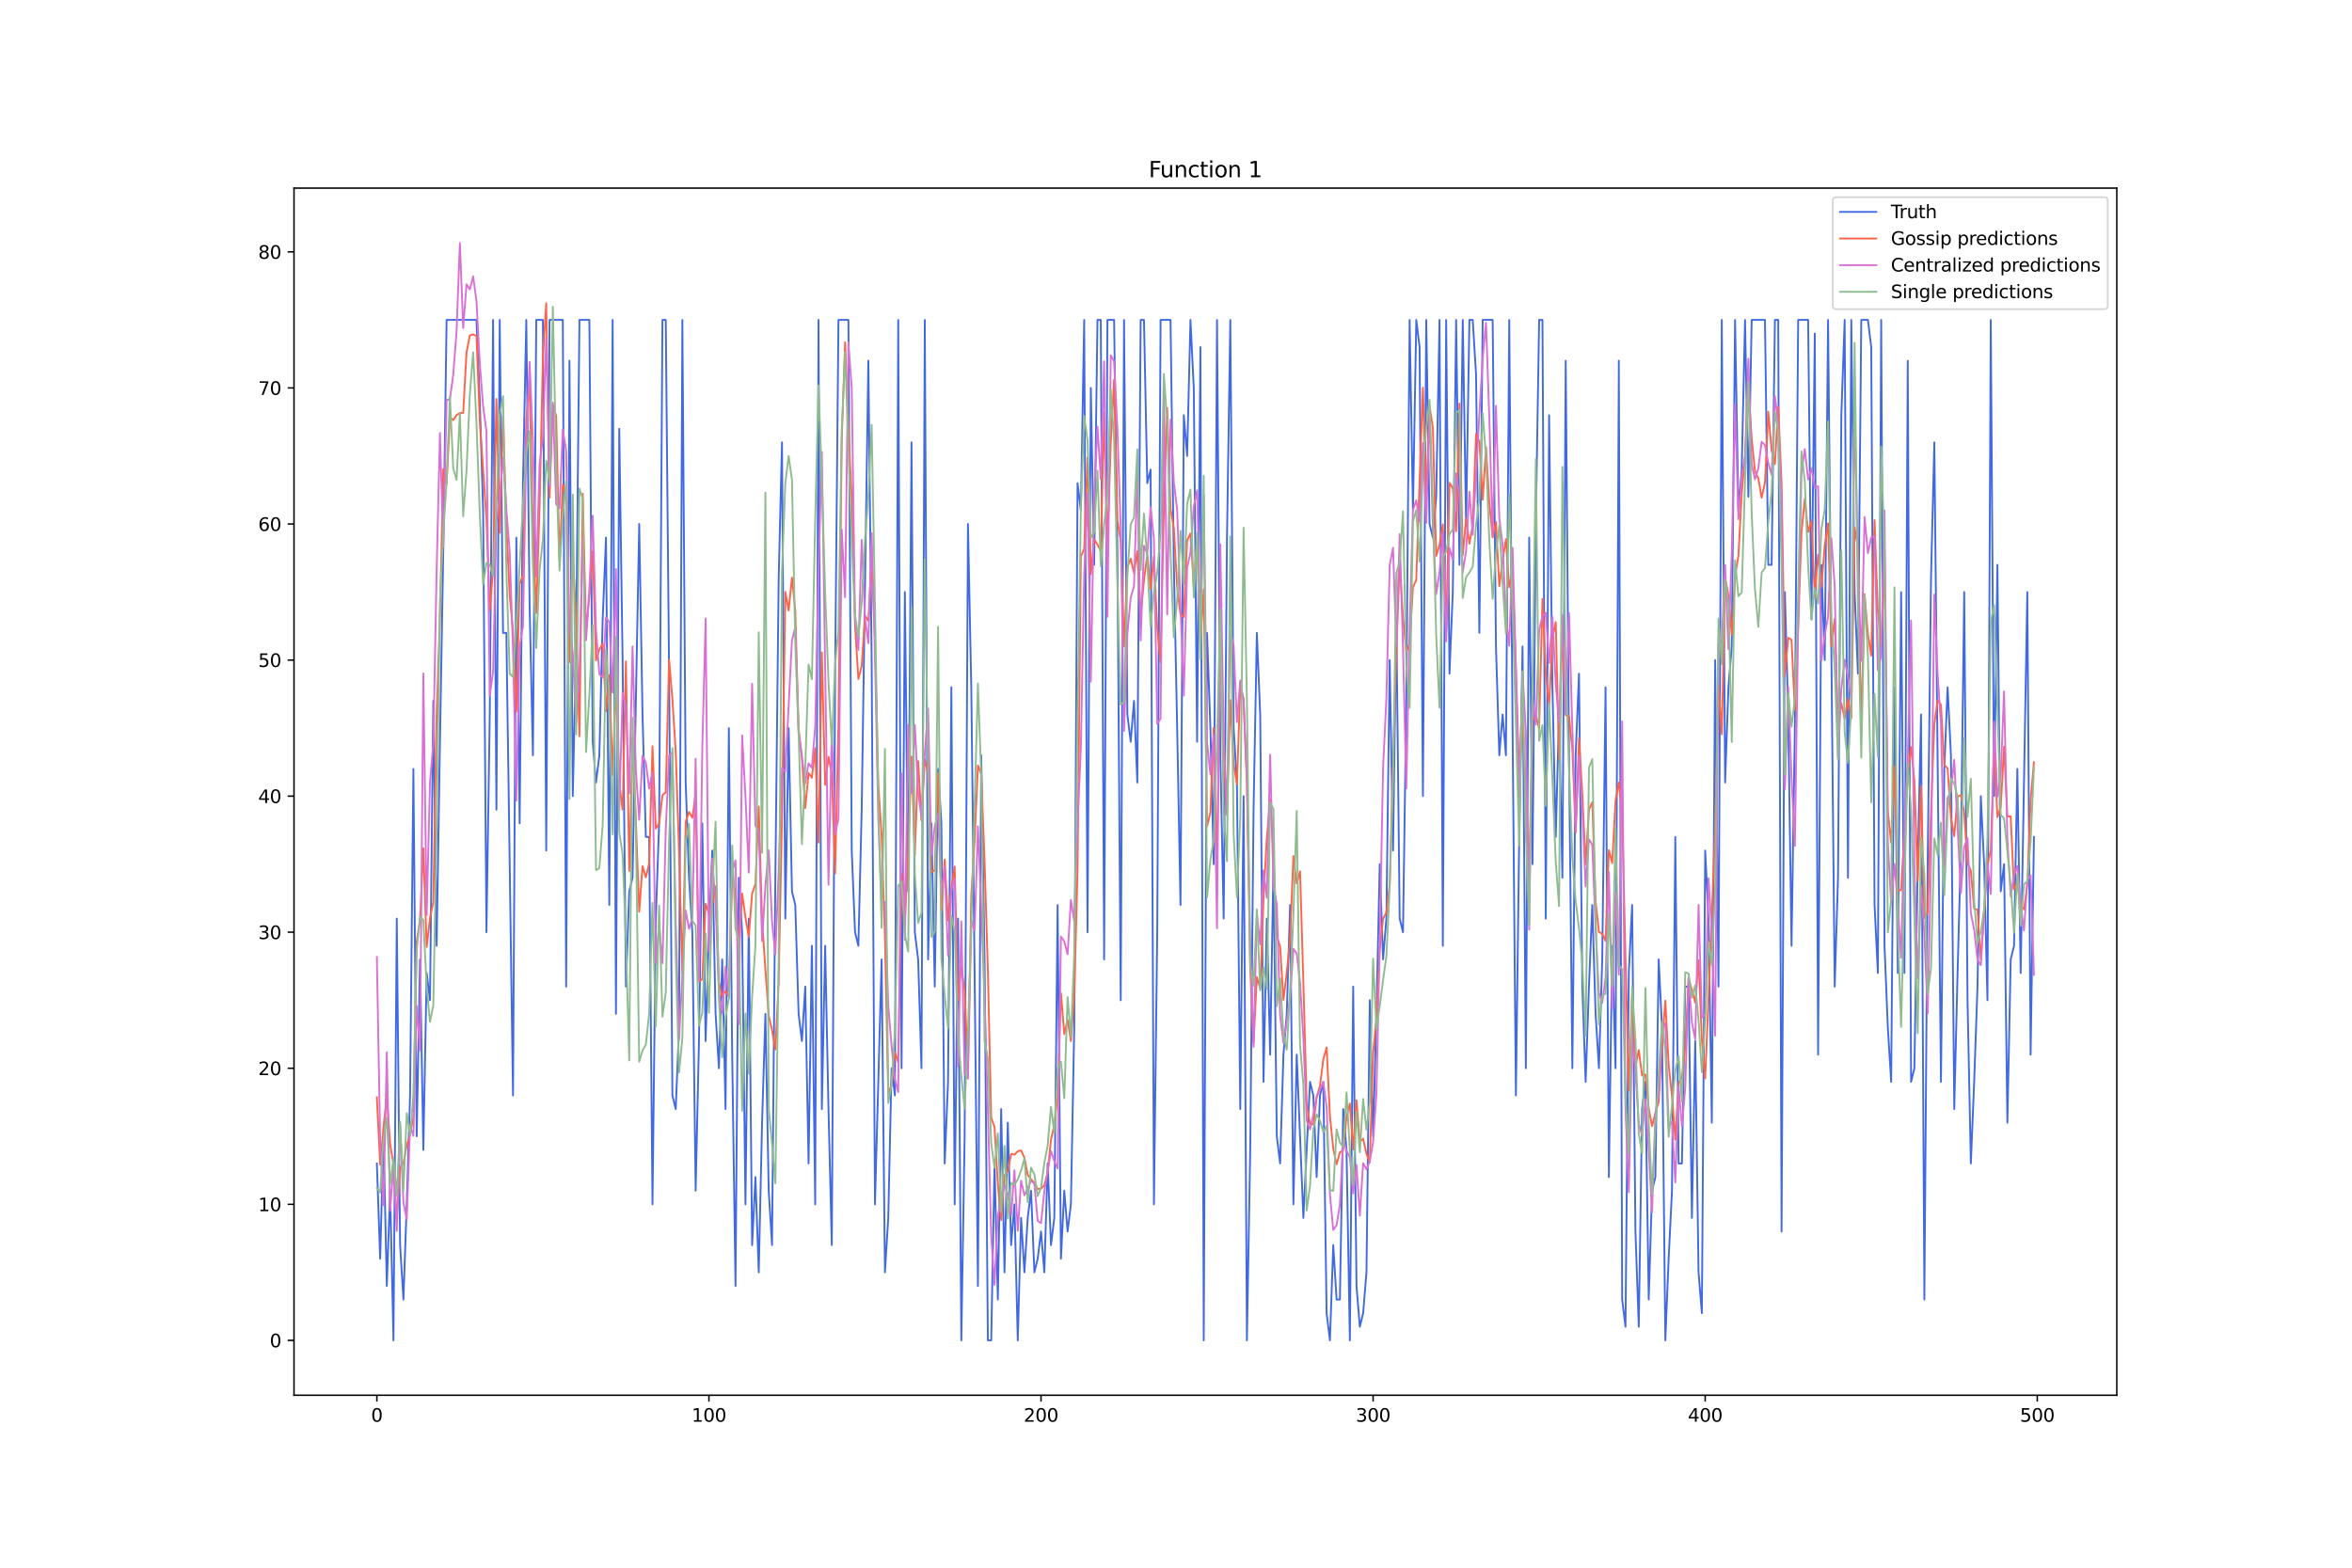 <?xml version="1.0" encoding="utf-8" standalone="no"?>
<!DOCTYPE svg PUBLIC "-//W3C//DTD SVG 1.1//EN"
  "http://www.w3.org/Graphics/SVG/1.1/DTD/svg11.dtd">
<svg xmlns:xlink="http://www.w3.org/1999/xlink" width="1296pt" height="864pt" viewBox="0 0 1296 864" xmlns="http://www.w3.org/2000/svg" version="1.1">
 <defs>
  <style type="text/css">*{stroke-linejoin: round; stroke-linecap: butt}</style>
 </defs>
 <g id="figure_1">
  <g id="patch_1">
   <path d="M 0 864 
L 1296 864 
L 1296 0 
L 0 0 
z
" style="fill: #ffffff"/>
  </g>
  <g id="axes_1">
   <g id="patch_2">
    <path d="M 162 768.96 
L 1166.4 768.96 
L 1166.4 103.68 
L 162 103.68 
z
" style="fill: #ffffff"/>
   </g>
   <g id="matplotlib.axis_1">
    <g id="xtick_1">
     <g id="line2d_1">
      <defs>
       <path id="m2d40315f39" d="M 0 0 
L 0 3.5 
" style="stroke: #000000; stroke-width: 0.8"/>
      </defs>
      <g>
       <use xlink:href="#m2d40315f39" x="207.655" y="768.96" style="stroke: #000000; stroke-width: 0.8"/>
      </g>
     </g>
     <g id="text_1">
      <!-- 0 -->
      <g transform="translate(204.473 783.558) scale(0.1 -0.1)">
       <defs>
        <path id="DejaVuSans-30" d="M 2034 4250 
Q 1547 4250 1301 3770 
Q 1056 3291 1056 2328 
Q 1056 1369 1301 889 
Q 1547 409 2034 409 
Q 2525 409 2770 889 
Q 3016 1369 3016 2328 
Q 3016 3291 2770 3770 
Q 2525 4250 2034 4250 
z
M 2034 4750 
Q 2819 4750 3233 4129 
Q 3647 3509 3647 2328 
Q 3647 1150 3233 529 
Q 2819 -91 2034 -91 
Q 1250 -91 836 529 
Q 422 1150 422 2328 
Q 422 3509 836 4129 
Q 1250 4750 2034 4750 
z
" transform="scale(0.016)"/>
       </defs>
       <use xlink:href="#DejaVuSans-30"/>
      </g>
     </g>
    </g>
    <g id="xtick_2">
     <g id="line2d_2">
      <g>
       <use xlink:href="#m2d40315f39" x="390.639" y="768.96" style="stroke: #000000; stroke-width: 0.8"/>
      </g>
     </g>
     <g id="text_2">
      <!-- 100 -->
      <g transform="translate(381.095 783.558) scale(0.1 -0.1)">
       <defs>
        <path id="DejaVuSans-31" d="M 794 531 
L 1825 531 
L 1825 4091 
L 703 3866 
L 703 4441 
L 1819 4666 
L 2450 4666 
L 2450 531 
L 3481 531 
L 3481 0 
L 794 0 
L 794 531 
z
" transform="scale(0.016)"/>
       </defs>
       <use xlink:href="#DejaVuSans-31"/>
       <use xlink:href="#DejaVuSans-30" x="63.623"/>
       <use xlink:href="#DejaVuSans-30" x="127.246"/>
      </g>
     </g>
    </g>
    <g id="xtick_3">
     <g id="line2d_3">
      <g>
       <use xlink:href="#m2d40315f39" x="573.623" y="768.96" style="stroke: #000000; stroke-width: 0.8"/>
      </g>
     </g>
     <g id="text_3">
      <!-- 200 -->
      <g transform="translate(564.079 783.558) scale(0.1 -0.1)">
       <defs>
        <path id="DejaVuSans-32" d="M 1228 531 
L 3431 531 
L 3431 0 
L 469 0 
L 469 531 
Q 828 903 1448 1529 
Q 2069 2156 2228 2338 
Q 2531 2678 2651 2914 
Q 2772 3150 2772 3378 
Q 2772 3750 2511 3984 
Q 2250 4219 1831 4219 
Q 1534 4219 1204 4116 
Q 875 4013 500 3803 
L 500 4441 
Q 881 4594 1212 4672 
Q 1544 4750 1819 4750 
Q 2544 4750 2975 4387 
Q 3406 4025 3406 3419 
Q 3406 3131 3298 2873 
Q 3191 2616 2906 2266 
Q 2828 2175 2409 1742 
Q 1991 1309 1228 531 
z
" transform="scale(0.016)"/>
       </defs>
       <use xlink:href="#DejaVuSans-32"/>
       <use xlink:href="#DejaVuSans-30" x="63.623"/>
       <use xlink:href="#DejaVuSans-30" x="127.246"/>
      </g>
     </g>
    </g>
    <g id="xtick_4">
     <g id="line2d_4">
      <g>
       <use xlink:href="#m2d40315f39" x="756.607" y="768.96" style="stroke: #000000; stroke-width: 0.8"/>
      </g>
     </g>
     <g id="text_4">
      <!-- 300 -->
      <g transform="translate(747.063 783.558) scale(0.1 -0.1)">
       <defs>
        <path id="DejaVuSans-33" d="M 2597 2516 
Q 3050 2419 3304 2112 
Q 3559 1806 3559 1356 
Q 3559 666 3084 287 
Q 2609 -91 1734 -91 
Q 1441 -91 1130 -33 
Q 819 25 488 141 
L 488 750 
Q 750 597 1062 519 
Q 1375 441 1716 441 
Q 2309 441 2620 675 
Q 2931 909 2931 1356 
Q 2931 1769 2642 2001 
Q 2353 2234 1838 2234 
L 1294 2234 
L 1294 2753 
L 1863 2753 
Q 2328 2753 2575 2939 
Q 2822 3125 2822 3475 
Q 2822 3834 2567 4026 
Q 2313 4219 1838 4219 
Q 1578 4219 1281 4162 
Q 984 4106 628 3988 
L 628 4550 
Q 988 4650 1302 4700 
Q 1616 4750 1894 4750 
Q 2613 4750 3031 4423 
Q 3450 4097 3450 3541 
Q 3450 3153 3228 2886 
Q 3006 2619 2597 2516 
z
" transform="scale(0.016)"/>
       </defs>
       <use xlink:href="#DejaVuSans-33"/>
       <use xlink:href="#DejaVuSans-30" x="63.623"/>
       <use xlink:href="#DejaVuSans-30" x="127.246"/>
      </g>
     </g>
    </g>
    <g id="xtick_5">
     <g id="line2d_5">
      <g>
       <use xlink:href="#m2d40315f39" x="939.591" y="768.96" style="stroke: #000000; stroke-width: 0.8"/>
      </g>
     </g>
     <g id="text_5">
      <!-- 400 -->
      <g transform="translate(930.047 783.558) scale(0.1 -0.1)">
       <defs>
        <path id="DejaVuSans-34" d="M 2419 4116 
L 825 1625 
L 2419 1625 
L 2419 4116 
z
M 2253 4666 
L 3047 4666 
L 3047 1625 
L 3713 1625 
L 3713 1100 
L 3047 1100 
L 3047 0 
L 2419 0 
L 2419 1100 
L 313 1100 
L 313 1709 
L 2253 4666 
z
" transform="scale(0.016)"/>
       </defs>
       <use xlink:href="#DejaVuSans-34"/>
       <use xlink:href="#DejaVuSans-30" x="63.623"/>
       <use xlink:href="#DejaVuSans-30" x="127.246"/>
      </g>
     </g>
    </g>
    <g id="xtick_6">
     <g id="line2d_6">
      <g>
       <use xlink:href="#m2d40315f39" x="1122.575" y="768.96" style="stroke: #000000; stroke-width: 0.8"/>
      </g>
     </g>
     <g id="text_6">
      <!-- 500 -->
      <g transform="translate(1113.032 783.558) scale(0.1 -0.1)">
       <defs>
        <path id="DejaVuSans-35" d="M 691 4666 
L 3169 4666 
L 3169 4134 
L 1269 4134 
L 1269 2991 
Q 1406 3038 1543 3061 
Q 1681 3084 1819 3084 
Q 2600 3084 3056 2656 
Q 3513 2228 3513 1497 
Q 3513 744 3044 326 
Q 2575 -91 1722 -91 
Q 1428 -91 1123 -41 
Q 819 9 494 109 
L 494 744 
Q 775 591 1075 516 
Q 1375 441 1709 441 
Q 2250 441 2565 725 
Q 2881 1009 2881 1497 
Q 2881 1984 2565 2268 
Q 2250 2553 1709 2553 
Q 1456 2553 1204 2497 
Q 953 2441 691 2322 
L 691 4666 
z
" transform="scale(0.016)"/>
       </defs>
       <use xlink:href="#DejaVuSans-35"/>
       <use xlink:href="#DejaVuSans-30" x="63.623"/>
       <use xlink:href="#DejaVuSans-30" x="127.246"/>
      </g>
     </g>
    </g>
   </g>
   <g id="matplotlib.axis_2">
    <g id="ytick_1">
     <g id="line2d_7">
      <defs>
       <path id="m5c8259890e" d="M 0 0 
L -3.5 0 
" style="stroke: #000000; stroke-width: 0.8"/>
      </defs>
      <g>
       <use xlink:href="#m5c8259890e" x="162" y="738.72" style="stroke: #000000; stroke-width: 0.8"/>
      </g>
     </g>
     <g id="text_7">
      <!-- 0 -->
      <g transform="translate(148.637 742.519) scale(0.1 -0.1)">
       <use xlink:href="#DejaVuSans-30"/>
      </g>
     </g>
    </g>
    <g id="ytick_2">
     <g id="line2d_8">
      <g>
       <use xlink:href="#m5c8259890e" x="162" y="663.733" style="stroke: #000000; stroke-width: 0.8"/>
      </g>
     </g>
     <g id="text_8">
      <!-- 10 -->
      <g transform="translate(142.275 667.532) scale(0.1 -0.1)">
       <use xlink:href="#DejaVuSans-31"/>
       <use xlink:href="#DejaVuSans-30" x="63.623"/>
      </g>
     </g>
    </g>
    <g id="ytick_3">
     <g id="line2d_9">
      <g>
       <use xlink:href="#m5c8259890e" x="162" y="588.745" style="stroke: #000000; stroke-width: 0.8"/>
      </g>
     </g>
     <g id="text_9">
      <!-- 20 -->
      <g transform="translate(142.275 592.545) scale(0.1 -0.1)">
       <use xlink:href="#DejaVuSans-32"/>
       <use xlink:href="#DejaVuSans-30" x="63.623"/>
      </g>
     </g>
    </g>
    <g id="ytick_4">
     <g id="line2d_10">
      <g>
       <use xlink:href="#m5c8259890e" x="162" y="513.758" style="stroke: #000000; stroke-width: 0.8"/>
      </g>
     </g>
     <g id="text_10">
      <!-- 30 -->
      <g transform="translate(142.275 517.557) scale(0.1 -0.1)">
       <use xlink:href="#DejaVuSans-33"/>
       <use xlink:href="#DejaVuSans-30" x="63.623"/>
      </g>
     </g>
    </g>
    <g id="ytick_5">
     <g id="line2d_11">
      <g>
       <use xlink:href="#m5c8259890e" x="162" y="438.771" style="stroke: #000000; stroke-width: 0.8"/>
      </g>
     </g>
     <g id="text_11">
      <!-- 40 -->
      <g transform="translate(142.275 442.57) scale(0.1 -0.1)">
       <use xlink:href="#DejaVuSans-34"/>
       <use xlink:href="#DejaVuSans-30" x="63.623"/>
      </g>
     </g>
    </g>
    <g id="ytick_6">
     <g id="line2d_12">
      <g>
       <use xlink:href="#m5c8259890e" x="162" y="363.783" style="stroke: #000000; stroke-width: 0.8"/>
      </g>
     </g>
     <g id="text_12">
      <!-- 50 -->
      <g transform="translate(142.275 367.582) scale(0.1 -0.1)">
       <use xlink:href="#DejaVuSans-35"/>
       <use xlink:href="#DejaVuSans-30" x="63.623"/>
      </g>
     </g>
    </g>
    <g id="ytick_7">
     <g id="line2d_13">
      <g>
       <use xlink:href="#m5c8259890e" x="162" y="288.796" style="stroke: #000000; stroke-width: 0.8"/>
      </g>
     </g>
     <g id="text_13">
      <!-- 60 -->
      <g transform="translate(142.275 292.595) scale(0.1 -0.1)">
       <defs>
        <path id="DejaVuSans-36" d="M 2113 2584 
Q 1688 2584 1439 2293 
Q 1191 2003 1191 1497 
Q 1191 994 1439 701 
Q 1688 409 2113 409 
Q 2538 409 2786 701 
Q 3034 994 3034 1497 
Q 3034 2003 2786 2293 
Q 2538 2584 2113 2584 
z
M 3366 4563 
L 3366 3988 
Q 3128 4100 2886 4159 
Q 2644 4219 2406 4219 
Q 1781 4219 1451 3797 
Q 1122 3375 1075 2522 
Q 1259 2794 1537 2939 
Q 1816 3084 2150 3084 
Q 2853 3084 3261 2657 
Q 3669 2231 3669 1497 
Q 3669 778 3244 343 
Q 2819 -91 2113 -91 
Q 1303 -91 875 529 
Q 447 1150 447 2328 
Q 447 3434 972 4092 
Q 1497 4750 2381 4750 
Q 2619 4750 2861 4703 
Q 3103 4656 3366 4563 
z
" transform="scale(0.016)"/>
       </defs>
       <use xlink:href="#DejaVuSans-36"/>
       <use xlink:href="#DejaVuSans-30" x="63.623"/>
      </g>
     </g>
    </g>
    <g id="ytick_8">
     <g id="line2d_14">
      <g>
       <use xlink:href="#m5c8259890e" x="162" y="213.809" style="stroke: #000000; stroke-width: 0.8"/>
      </g>
     </g>
     <g id="text_14">
      <!-- 70 -->
      <g transform="translate(142.275 217.608) scale(0.1 -0.1)">
       <defs>
        <path id="DejaVuSans-37" d="M 525 4666 
L 3525 4666 
L 3525 4397 
L 1831 0 
L 1172 0 
L 2766 4134 
L 525 4134 
L 525 4666 
z
" transform="scale(0.016)"/>
       </defs>
       <use xlink:href="#DejaVuSans-37"/>
       <use xlink:href="#DejaVuSans-30" x="63.623"/>
      </g>
     </g>
    </g>
    <g id="ytick_9">
     <g id="line2d_15">
      <g>
       <use xlink:href="#m5c8259890e" x="162" y="138.821" style="stroke: #000000; stroke-width: 0.8"/>
      </g>
     </g>
     <g id="text_15">
      <!-- 80 -->
      <g transform="translate(142.275 142.62) scale(0.1 -0.1)">
       <defs>
        <path id="DejaVuSans-38" d="M 2034 2216 
Q 1584 2216 1326 1975 
Q 1069 1734 1069 1313 
Q 1069 891 1326 650 
Q 1584 409 2034 409 
Q 2484 409 2743 651 
Q 3003 894 3003 1313 
Q 3003 1734 2745 1975 
Q 2488 2216 2034 2216 
z
M 1403 2484 
Q 997 2584 770 2862 
Q 544 3141 544 3541 
Q 544 4100 942 4425 
Q 1341 4750 2034 4750 
Q 2731 4750 3128 4425 
Q 3525 4100 3525 3541 
Q 3525 3141 3298 2862 
Q 3072 2584 2669 2484 
Q 3125 2378 3379 2068 
Q 3634 1759 3634 1313 
Q 3634 634 3220 271 
Q 2806 -91 2034 -91 
Q 1263 -91 848 271 
Q 434 634 434 1313 
Q 434 1759 690 2068 
Q 947 2378 1403 2484 
z
M 1172 3481 
Q 1172 3119 1398 2916 
Q 1625 2713 2034 2713 
Q 2441 2713 2670 2916 
Q 2900 3119 2900 3481 
Q 2900 3844 2670 4047 
Q 2441 4250 2034 4250 
Q 1625 4250 1398 4047 
Q 1172 3844 1172 3481 
z
" transform="scale(0.016)"/>
       </defs>
       <use xlink:href="#DejaVuSans-38"/>
       <use xlink:href="#DejaVuSans-30" x="63.623"/>
      </g>
     </g>
    </g>
   </g>
   <g id="line2d_16">
    <path d="M 207.655 641.236 
L 209.484 693.728 
L 211.314 626.239 
L 213.144 708.725 
L 214.974 656.234 
L 216.804 738.72 
L 218.634 506.259 
L 220.463 686.229 
L 222.293 716.224 
L 224.123 663.733 
L 225.953 603.743 
L 227.783 423.773 
L 229.613 626.239 
L 231.442 528.755 
L 233.272 633.738 
L 235.102 536.254 
L 236.932 551.252 
L 238.762 386.279 
L 240.592 521.257 
L 242.422 408.776 
L 244.251 303.793 
L 246.081 176.315 
L 262.55 176.315 
L 264.38 221.307 
L 266.209 281.297 
L 268.039 513.758 
L 269.869 393.778 
L 271.699 176.315 
L 273.529 446.269 
L 275.359 176.315 
L 277.189 348.786 
L 279.018 348.786 
L 282.678 603.743 
L 284.508 296.295 
L 286.338 453.768 
L 288.168 266.3 
L 289.997 176.315 
L 291.827 333.788 
L 293.657 416.274 
L 295.487 176.315 
L 299.147 176.315 
L 300.976 468.766 
L 302.806 176.315 
L 310.126 176.315 
L 311.956 543.753 
L 313.785 198.811 
L 315.615 438.771 
L 317.445 356.285 
L 319.275 176.315 
L 324.764 176.315 
L 326.594 408.776 
L 328.424 431.272 
L 330.254 416.274 
L 332.084 341.287 
L 333.914 296.295 
L 335.743 498.76 
L 337.573 176.315 
L 339.403 558.75 
L 341.233 236.305 
L 343.063 363.783 
L 344.893 543.753 
L 346.723 491.262 
L 348.552 483.763 
L 352.212 288.796 
L 354.042 393.778 
L 355.872 461.267 
L 357.702 461.267 
L 359.531 663.733 
L 361.361 506.259 
L 363.191 453.768 
L 365.021 176.315 
L 366.851 176.315 
L 368.681 371.282 
L 370.51 603.743 
L 372.34 611.242 
L 374.17 566.249 
L 376 176.315 
L 377.83 431.272 
L 379.66 483.763 
L 381.489 513.758 
L 383.319 656.234 
L 385.149 573.748 
L 386.979 453.768 
L 388.809 573.748 
L 390.639 513.758 
L 392.469 468.766 
L 394.298 558.75 
L 396.128 588.745 
L 397.958 528.755 
L 399.788 611.242 
L 401.618 401.277 
L 403.448 581.247 
L 405.277 708.725 
L 407.107 483.763 
L 408.937 513.758 
L 410.767 663.733 
L 412.597 506.259 
L 414.427 686.229 
L 416.256 648.735 
L 418.086 701.226 
L 419.916 618.74 
L 421.746 558.75 
L 423.576 656.234 
L 425.406 686.229 
L 427.236 483.763 
L 429.065 318.791 
L 430.895 243.803 
L 432.725 506.259 
L 434.555 401.277 
L 436.385 491.262 
L 438.215 498.76 
L 440.044 558.75 
L 441.874 573.748 
L 443.704 543.753 
L 445.534 641.236 
L 447.364 521.257 
L 449.194 663.733 
L 451.023 176.315 
L 452.853 611.242 
L 454.683 521.257 
L 456.513 611.242 
L 458.343 686.229 
L 460.173 371.282 
L 462.003 176.315 
L 467.492 176.315 
L 469.322 468.766 
L 471.152 513.758 
L 472.982 521.257 
L 474.811 446.269 
L 478.471 198.811 
L 480.301 363.783 
L 482.131 663.733 
L 485.79 528.755 
L 487.62 701.226 
L 489.45 671.231 
L 491.28 588.745 
L 493.11 603.743 
L 494.94 176.315 
L 496.77 588.745 
L 498.599 326.29 
L 500.429 491.262 
L 502.259 243.803 
L 504.089 513.758 
L 505.919 528.755 
L 507.749 588.745 
L 509.578 176.315 
L 511.408 528.755 
L 513.238 453.768 
L 515.068 543.753 
L 516.898 423.773 
L 518.728 453.768 
L 520.557 641.236 
L 522.387 596.244 
L 524.217 378.781 
L 526.047 663.733 
L 527.877 506.259 
L 529.707 738.72 
L 531.536 626.239 
L 533.366 288.796 
L 535.196 378.781 
L 537.026 536.254 
L 538.856 708.725 
L 540.686 416.274 
L 542.516 528.755 
L 544.345 738.72 
L 546.175 738.72 
L 548.005 641.236 
L 549.835 716.224 
L 551.665 611.242 
L 553.495 701.226 
L 555.324 618.74 
L 557.154 686.229 
L 558.984 663.733 
L 560.814 738.72 
L 562.644 671.231 
L 564.474 701.226 
L 566.303 671.231 
L 568.133 656.234 
L 569.963 701.226 
L 571.793 693.728 
L 573.623 678.73 
L 575.453 701.226 
L 577.283 641.236 
L 579.112 686.229 
L 580.942 671.231 
L 582.772 498.76 
L 584.602 693.728 
L 586.432 656.234 
L 588.262 678.73 
L 590.091 663.733 
L 591.921 566.249 
L 593.751 266.3 
L 595.581 281.297 
L 597.411 176.315 
L 599.241 513.758 
L 601.07 213.809 
L 602.9 311.292 
L 604.73 176.315 
L 606.56 176.315 
L 608.39 528.755 
L 610.22 176.315 
L 613.879 176.315 
L 615.709 303.793 
L 617.539 551.252 
L 619.369 176.315 
L 621.199 393.778 
L 623.029 408.776 
L 624.858 386.279 
L 626.688 431.272 
L 628.518 176.315 
L 630.348 176.315 
L 632.178 266.3 
L 634.008 258.801 
L 635.837 663.733 
L 637.667 513.758 
L 639.497 176.315 
L 644.987 176.315 
L 646.817 311.292 
L 648.646 401.277 
L 650.476 498.76 
L 652.306 228.806 
L 654.136 251.302 
L 655.966 176.315 
L 657.796 213.809 
L 659.625 408.776 
L 661.455 191.312 
L 663.285 738.72 
L 665.115 348.786 
L 666.945 401.277 
L 668.775 476.264 
L 670.604 176.315 
L 672.434 416.274 
L 674.264 506.259 
L 676.094 296.295 
L 677.924 176.315 
L 679.754 401.277 
L 681.583 431.272 
L 683.413 611.242 
L 685.243 438.771 
L 687.073 738.72 
L 688.903 633.738 
L 690.733 446.269 
L 692.563 348.786 
L 694.392 393.778 
L 696.222 596.244 
L 698.052 506.259 
L 699.882 581.247 
L 701.712 476.264 
L 703.542 626.239 
L 705.371 641.236 
L 707.201 581.247 
L 709.031 558.75 
L 710.861 498.76 
L 712.691 663.733 
L 714.521 581.247 
L 718.18 671.231 
L 721.84 596.244 
L 723.67 603.743 
L 725.5 648.735 
L 727.33 603.743 
L 729.159 596.244 
L 730.989 723.723 
L 732.819 738.72 
L 734.649 686.229 
L 736.479 716.224 
L 738.309 716.224 
L 740.138 611.242 
L 741.968 633.738 
L 743.798 738.72 
L 745.628 543.753 
L 747.458 708.725 
L 749.288 731.221 
L 751.117 723.723 
L 752.947 701.226 
L 754.777 551.252 
L 756.607 626.239 
L 758.437 558.75 
L 760.267 476.264 
L 762.097 528.755 
L 763.926 506.259 
L 765.756 363.783 
L 767.586 468.766 
L 769.416 341.287 
L 771.246 506.259 
L 773.076 513.758 
L 774.905 386.279 
L 776.735 176.315 
L 778.565 281.297 
L 780.395 176.315 
L 782.225 191.312 
L 784.055 438.771 
L 785.884 176.315 
L 787.714 288.796 
L 789.544 296.295 
L 791.374 273.798 
L 793.204 176.315 
L 795.034 521.257 
L 796.864 176.315 
L 798.693 371.282 
L 800.523 326.29 
L 802.353 176.315 
L 804.183 311.292 
L 806.013 176.315 
L 807.843 288.796 
L 809.672 176.315 
L 811.502 176.315 
L 813.332 206.31 
L 815.162 348.786 
L 816.992 176.315 
L 822.481 176.315 
L 824.311 356.285 
L 826.141 416.274 
L 827.971 393.778 
L 829.801 416.274 
L 831.63 176.315 
L 833.46 401.277 
L 835.29 603.743 
L 837.12 461.267 
L 838.95 356.285 
L 840.78 588.745 
L 842.61 296.295 
L 844.439 476.264 
L 846.269 288.796 
L 848.099 176.315 
L 849.929 176.315 
L 851.759 506.259 
L 853.589 228.806 
L 855.418 378.781 
L 857.248 461.267 
L 859.078 393.778 
L 860.908 483.763 
L 862.738 198.811 
L 864.568 416.274 
L 866.397 588.745 
L 868.227 416.274 
L 870.057 371.282 
L 871.887 543.753 
L 873.717 596.244 
L 875.547 543.753 
L 877.377 498.76 
L 879.206 558.75 
L 881.036 588.745 
L 882.866 528.755 
L 884.696 378.781 
L 886.526 648.735 
L 888.356 521.257 
L 890.185 588.745 
L 892.015 198.811 
L 893.845 716.224 
L 895.675 731.221 
L 897.505 536.254 
L 899.335 498.76 
L 901.164 678.73 
L 902.994 731.221 
L 904.824 611.242 
L 906.654 596.244 
L 908.484 716.224 
L 910.314 656.234 
L 912.144 648.735 
L 913.973 528.755 
L 915.803 566.249 
L 917.633 738.72 
L 919.463 693.728 
L 921.293 656.234 
L 923.123 461.267 
L 924.952 641.236 
L 926.782 641.236 
L 928.612 543.753 
L 930.442 543.753 
L 932.272 671.231 
L 934.102 573.748 
L 935.931 701.226 
L 937.761 723.723 
L 939.591 468.766 
L 941.421 506.259 
L 943.251 618.74 
L 945.081 363.783 
L 946.911 543.753 
L 948.74 176.315 
L 950.57 431.272 
L 952.4 378.781 
L 954.23 356.285 
L 956.06 176.315 
L 957.89 281.297 
L 959.719 258.801 
L 961.549 176.315 
L 963.379 273.798 
L 965.209 176.315 
L 972.528 176.315 
L 974.358 311.292 
L 976.188 311.292 
L 978.018 176.315 
L 979.848 176.315 
L 981.678 678.73 
L 983.507 326.29 
L 985.337 393.778 
L 987.167 521.257 
L 988.997 401.277 
L 990.827 176.315 
L 996.316 176.315 
L 998.146 341.287 
L 999.976 183.814 
L 1001.806 581.247 
L 1003.636 311.292 
L 1005.465 363.783 
L 1007.295 176.315 
L 1010.955 543.753 
L 1012.785 483.763 
L 1014.615 228.806 
L 1016.444 176.315 
L 1018.274 483.763 
L 1020.104 176.315 
L 1021.934 326.29 
L 1023.764 371.282 
L 1025.594 176.315 
L 1029.253 176.315 
L 1031.083 191.312 
L 1032.913 498.76 
L 1034.743 536.254 
L 1036.573 176.315 
L 1038.403 521.257 
L 1040.232 566.249 
L 1042.062 596.244 
L 1043.892 378.781 
L 1045.722 536.254 
L 1047.552 326.29 
L 1049.382 536.254 
L 1051.211 198.811 
L 1053.041 596.244 
L 1054.871 588.745 
L 1056.701 476.264 
L 1058.531 393.778 
L 1060.361 716.224 
L 1062.191 476.264 
L 1064.02 318.791 
L 1065.85 243.803 
L 1069.51 596.244 
L 1071.34 423.773 
L 1073.17 378.781 
L 1074.999 416.274 
L 1076.829 611.242 
L 1078.659 536.254 
L 1080.489 468.766 
L 1082.319 326.29 
L 1084.149 551.252 
L 1085.978 641.236 
L 1087.808 596.244 
L 1089.638 543.753 
L 1091.468 438.771 
L 1093.298 476.264 
L 1095.128 551.252 
L 1096.958 176.315 
L 1098.787 438.771 
L 1100.617 311.292 
L 1102.447 491.262 
L 1104.277 476.264 
L 1106.107 618.74 
L 1107.937 528.755 
L 1109.766 521.257 
L 1111.596 423.773 
L 1113.426 536.254 
L 1117.086 326.29 
L 1118.916 581.247 
L 1120.745 461.267 
L 1120.745 461.267 
" clip-path="url(#p1b1f32cbbd)" style="fill: none; stroke: #4169e1; stroke-linecap: square"/>
   </g>
   <g id="line2d_17">
    <path d="M 207.655 604.743 
L 209.484 641.91 
L 211.314 621.248 
L 213.144 603.959 
L 214.974 630.472 
L 216.804 641.721 
L 218.634 672.376 
L 220.463 643.56 
L 222.293 641.283 
L 224.123 631.327 
L 225.953 625.226 
L 227.783 615.608 
L 229.613 518.699 
L 231.442 507.151 
L 233.272 467.449 
L 235.102 521.88 
L 236.932 505.939 
L 238.762 497.192 
L 240.592 394.479 
L 242.422 340.103 
L 244.251 258.519 
L 246.081 266.792 
L 247.911 229.942 
L 249.741 231.554 
L 251.571 228.756 
L 253.401 227.626 
L 255.23 227.59 
L 257.06 194.263 
L 258.89 184.836 
L 260.72 184.244 
L 262.55 185.233 
L 264.38 232.405 
L 268.039 285.633 
L 269.869 336.454 
L 271.699 314.151 
L 273.529 219.854 
L 275.359 293.739 
L 277.189 229.262 
L 279.018 288.683 
L 280.848 328.141 
L 282.678 347.653 
L 284.508 392.208 
L 286.338 321.802 
L 288.168 316.988 
L 289.997 231.382 
L 291.827 210.942 
L 293.657 293.197 
L 295.487 337.898 
L 297.317 279.326 
L 299.147 196.745 
L 300.976 167.09 
L 302.806 274.336 
L 304.636 223.017 
L 306.466 229.215 
L 308.296 308.457 
L 310.126 267.043 
L 311.956 273.275 
L 313.785 364.936 
L 315.615 303.623 
L 317.445 342.303 
L 319.275 405.757 
L 321.105 272.056 
L 322.935 348.69 
L 324.764 328.034 
L 326.594 303.849 
L 328.424 363.926 
L 330.254 358.013 
L 332.084 354.716 
L 333.914 392.026 
L 335.743 372.036 
L 337.573 427.357 
L 339.403 375.637 
L 341.233 432.135 
L 343.063 446.231 
L 344.893 364.472 
L 346.723 480.045 
L 348.552 406.951 
L 350.382 452.151 
L 352.212 502.516 
L 354.042 477.404 
L 355.872 483.541 
L 357.702 475.921 
L 359.531 411.288 
L 361.361 456.607 
L 363.191 453.927 
L 365.021 438.358 
L 366.851 436.564 
L 368.681 363.59 
L 370.51 385.406 
L 372.34 414.437 
L 374.17 468.987 
L 376 536.561 
L 377.83 452.859 
L 379.66 447.503 
L 381.489 450.702 
L 383.319 437.878 
L 385.149 541.064 
L 386.979 539.633 
L 388.809 498.101 
L 390.639 503.656 
L 392.469 498.479 
L 394.298 488.504 
L 396.128 540.994 
L 397.958 549.216 
L 399.788 546.203 
L 401.618 549.022 
L 403.448 479.729 
L 405.277 493.386 
L 407.107 524.62 
L 408.937 492.469 
L 410.767 505.632 
L 412.597 516.226 
L 414.427 492.583 
L 416.256 487.154 
L 418.086 444.492 
L 419.916 507.106 
L 421.746 534.284 
L 423.576 559.675 
L 425.406 567.737 
L 427.236 578.436 
L 429.065 541.289 
L 430.895 450.779 
L 432.725 326.202 
L 434.555 336.456 
L 436.385 318.325 
L 438.215 336.48 
L 440.044 401.739 
L 441.874 417.893 
L 443.704 445.342 
L 445.534 426.068 
L 447.364 428.661 
L 449.194 412.437 
L 451.023 464.404 
L 452.853 359.574 
L 454.683 432.524 
L 456.513 417.157 
L 458.343 426.697 
L 460.173 481.349 
L 462.003 399.213 
L 463.832 241.925 
L 465.662 188.628 
L 467.492 235.632 
L 469.322 274.983 
L 471.152 344.612 
L 472.982 374.243 
L 474.811 367.166 
L 476.641 339.343 
L 478.471 342.238 
L 480.301 308.551 
L 482.131 352.157 
L 483.961 432.316 
L 485.79 460.545 
L 487.62 516.67 
L 489.45 602.718 
L 491.28 597.764 
L 493.11 579.983 
L 494.94 585.55 
L 496.77 481.994 
L 498.599 507.921 
L 500.429 469.823 
L 502.259 416.97 
L 504.089 471.394 
L 505.919 419.479 
L 507.749 452.232 
L 509.578 418.357 
L 511.408 426.344 
L 513.238 480.564 
L 515.068 479.667 
L 516.898 426.11 
L 518.728 502.279 
L 520.557 473.652 
L 522.387 507.278 
L 524.217 489.588 
L 526.047 477.555 
L 527.877 550.836 
L 529.707 532.82 
L 531.536 545.932 
L 533.366 588.873 
L 535.196 493.295 
L 537.026 463.452 
L 538.856 421.865 
L 540.686 426.462 
L 542.516 474.445 
L 544.345 535.133 
L 546.175 615.994 
L 548.005 621.122 
L 549.835 652.541 
L 551.665 672.415 
L 553.495 647.83 
L 555.324 645.512 
L 557.154 635.979 
L 558.984 636.398 
L 560.814 634.469 
L 562.644 634.065 
L 564.474 638.075 
L 566.303 647.579 
L 568.133 649.949 
L 569.963 651.862 
L 571.793 655.304 
L 573.623 655.076 
L 575.453 653.273 
L 577.283 646.045 
L 579.112 628.115 
L 580.942 619.891 
L 582.772 604.919 
L 584.602 547.36 
L 586.432 569.947 
L 588.262 562.025 
L 590.091 573.794 
L 591.921 549.176 
L 593.751 479.527 
L 595.581 306.724 
L 597.411 302.39 
L 599.241 252.225 
L 601.07 316.413 
L 602.9 297.183 
L 604.73 300.154 
L 606.56 303.727 
L 608.39 227.41 
L 610.22 301.305 
L 612.05 244.395 
L 613.879 209.258 
L 615.709 286.802 
L 617.539 298.053 
L 619.369 356.333 
L 621.199 312.666 
L 623.029 307.935 
L 624.858 315.752 
L 626.688 303.793 
L 628.518 338.927 
L 630.348 319.985 
L 632.178 305.52 
L 634.008 324.438 
L 635.837 306.764 
L 637.667 346.188 
L 639.497 364.964 
L 641.327 280.698 
L 643.157 224.804 
L 644.987 280.414 
L 646.817 291.131 
L 648.646 323.499 
L 650.476 338.782 
L 652.306 340.015 
L 654.136 297.812 
L 655.966 293.999 
L 657.796 323.222 
L 659.625 297.595 
L 661.455 354.378 
L 663.285 324.664 
L 665.115 455.37 
L 666.945 447.82 
L 668.775 400.979 
L 670.604 482.026 
L 672.434 342.57 
L 674.264 414.752 
L 676.094 449.224 
L 677.924 385.806 
L 679.754 420.997 
L 681.583 432.208 
L 683.413 379.014 
L 685.243 385.154 
L 687.073 431.681 
L 688.903 533.233 
L 690.733 574.951 
L 692.563 538.537 
L 694.392 544.594 
L 696.222 494.846 
L 698.052 461.834 
L 699.882 440.771 
L 701.712 470.963 
L 703.542 515.783 
L 705.371 521.756 
L 707.201 551.057 
L 709.031 535.96 
L 710.861 517.425 
L 712.691 471.782 
L 714.521 486.883 
L 716.35 480.258 
L 718.18 541.447 
L 720.01 608.275 
L 721.84 619.505 
L 723.67 619.728 
L 725.5 604.946 
L 727.33 598.416 
L 729.159 583.875 
L 730.989 577.267 
L 732.819 615.138 
L 734.649 633.017 
L 736.479 641.677 
L 738.309 635.119 
L 740.138 633.796 
L 741.968 615.564 
L 743.798 608.189 
L 745.628 633.57 
L 747.458 606.356 
L 749.288 629.229 
L 751.117 627.528 
L 752.947 635.955 
L 754.777 640.621 
L 756.607 580.427 
L 758.437 561.667 
L 760.267 523.581 
L 762.097 506.367 
L 763.926 502.903 
L 765.756 487.458 
L 767.586 419.35 
L 769.416 359.268 
L 771.246 310.281 
L 773.076 340.036 
L 774.905 359.385 
L 776.735 354.281 
L 778.565 323.79 
L 780.395 319.567 
L 782.225 264.457 
L 784.055 213.626 
L 785.884 274.087 
L 787.714 223.557 
L 789.544 235.884 
L 791.374 306.377 
L 793.204 300.362 
L 795.034 288.96 
L 796.864 348.241 
L 798.693 266.131 
L 800.523 269.117 
L 802.353 292.821 
L 804.183 222.421 
L 806.013 306.069 
L 807.843 285.983 
L 809.672 299.652 
L 811.502 289.463 
L 813.332 239.205 
L 815.162 243.394 
L 816.992 275.387 
L 818.822 246.46 
L 820.651 277.177 
L 822.481 296.175 
L 824.311 287.645 
L 826.141 323.109 
L 827.971 308.813 
L 829.801 297.143 
L 831.63 323.672 
L 833.46 315.842 
L 835.29 368.854 
L 837.12 428.57 
L 838.95 396.087 
L 840.78 434.234 
L 842.61 482.093 
L 844.439 397.142 
L 846.269 393.998 
L 848.099 401.664 
L 849.929 330.128 
L 851.759 371.03 
L 853.589 389.31 
L 855.418 351.513 
L 857.248 342.902 
L 859.078 418.232 
L 860.908 347.172 
L 862.738 394.131 
L 864.568 394.83 
L 866.397 413.05 
L 868.227 458.774 
L 870.057 406.97 
L 871.887 437.386 
L 873.717 476.203 
L 875.547 446.187 
L 877.377 442.079 
L 879.206 496.658 
L 881.036 513.61 
L 882.866 514.672 
L 884.696 518.501 
L 886.526 468.555 
L 888.356 475.703 
L 890.185 441.356 
L 892.015 431.227 
L 893.845 447.786 
L 895.675 528.29 
L 897.505 601.092 
L 899.335 548.355 
L 901.164 587.537 
L 902.994 578.718 
L 904.824 592.775 
L 906.654 592.101 
L 908.484 610.939 
L 910.314 620.637 
L 912.144 613.391 
L 913.973 607.31 
L 915.803 575.418 
L 917.633 551.445 
L 919.463 586.975 
L 921.293 604.251 
L 923.123 628.088 
L 924.952 596.839 
L 926.782 593.982 
L 928.612 577.725 
L 930.442 539.217 
L 932.272 545.504 
L 934.102 552.607 
L 935.931 529.269 
L 937.761 573.095 
L 939.591 594.393 
L 941.421 550.304 
L 945.081 456.481 
L 946.911 377.179 
L 948.74 404.632 
L 950.57 318.452 
L 952.4 328.126 
L 954.23 349.792 
L 956.06 317.453 
L 957.89 306.449 
L 959.719 272.025 
L 961.549 251.152 
L 963.379 212.528 
L 965.209 241.787 
L 967.039 259.798 
L 968.869 263.595 
L 970.698 274.343 
L 972.528 265.947 
L 974.358 226.882 
L 976.188 248.1 
L 978.018 255.783 
L 979.848 224.256 
L 981.678 266.191 
L 983.507 372.5 
L 985.337 351.509 
L 987.167 352.579 
L 988.997 391.153 
L 990.827 345.169 
L 992.657 293.411 
L 994.486 274.898 
L 996.316 293.163 
L 998.146 287.14 
L 999.976 328.562 
L 1001.806 305.63 
L 1003.636 323.485 
L 1005.465 300.583 
L 1007.295 288.455 
L 1009.125 355.994 
L 1010.955 341.044 
L 1012.785 398.925 
L 1014.615 387.613 
L 1016.444 396.063 
L 1018.274 385.142 
L 1020.104 395.907 
L 1021.934 290.769 
L 1023.764 301.901 
L 1025.594 402.731 
L 1027.424 327.504 
L 1029.253 349.573 
L 1031.083 361.351 
L 1032.913 286.672 
L 1034.743 337.073 
L 1036.573 356.492 
L 1038.403 309.536 
L 1040.232 447.042 
L 1042.062 464.48 
L 1043.892 422.481 
L 1045.722 491.036 
L 1047.552 490.482 
L 1051.211 426.28 
L 1053.041 411.666 
L 1054.871 430.505 
L 1056.701 485.358 
L 1058.531 433.335 
L 1060.361 506.053 
L 1062.191 502.723 
L 1064.02 447.282 
L 1065.85 399.048 
L 1067.68 385.89 
L 1069.51 388.458 
L 1071.34 421.612 
L 1073.17 423.458 
L 1074.999 450.947 
L 1076.829 460.745 
L 1078.659 438.936 
L 1080.489 438.257 
L 1082.319 447.739 
L 1084.149 475.808 
L 1085.978 479.876 
L 1087.808 500.837 
L 1089.638 501.344 
L 1091.468 528.93 
L 1095.128 476.659 
L 1096.958 468.598 
L 1098.787 410.927 
L 1100.617 450.365 
L 1102.447 444.911 
L 1104.277 411.436 
L 1106.107 449.967 
L 1107.937 449.942 
L 1109.766 490.004 
L 1111.596 486.984 
L 1113.426 498.819 
L 1115.256 501.177 
L 1117.086 487.642 
L 1118.916 440.763 
L 1120.745 420.084 
L 1120.745 420.084 
" clip-path="url(#p1b1f32cbbd)" style="fill: none; stroke: #ff6347; stroke-linecap: square"/>
   </g>
   <g id="line2d_18">
    <path d="M 207.655 527.448 
L 209.484 628.889 
L 211.314 664.274 
L 213.144 579.913 
L 214.974 667.43 
L 216.804 641.893 
L 218.634 678.41 
L 220.463 619.768 
L 222.293 662.894 
L 224.123 672.029 
L 225.953 620.379 
L 227.783 626.007 
L 229.613 554.43 
L 231.442 578.926 
L 233.272 371.121 
L 235.102 504.282 
L 236.932 431.018 
L 238.762 409.507 
L 240.592 314.443 
L 242.422 238.642 
L 244.251 301.635 
L 246.081 220.482 
L 247.911 220.025 
L 249.741 206.548 
L 251.571 182.606 
L 253.401 133.92 
L 255.23 180.813 
L 257.06 156.697 
L 258.89 159.498 
L 260.72 152.283 
L 262.55 165.955 
L 264.38 200.34 
L 266.209 223.968 
L 268.039 237.678 
L 269.869 383.485 
L 271.699 369.966 
L 273.529 287.803 
L 275.359 272.816 
L 277.189 252.111 
L 279.018 280.855 
L 280.848 304.16 
L 282.678 357.947 
L 284.508 441.21 
L 286.338 356.083 
L 288.168 345.19 
L 289.997 245.138 
L 291.827 199.449 
L 293.657 243.925 
L 295.487 317.925 
L 297.317 255.613 
L 299.147 241.322 
L 300.976 186.346 
L 302.806 267.757 
L 304.636 221.9 
L 306.466 277.801 
L 308.296 280.124 
L 310.126 236.665 
L 311.956 248.375 
L 313.785 345.511 
L 315.615 359.876 
L 317.445 399.034 
L 319.275 369.99 
L 321.105 296.84 
L 322.935 352.837 
L 324.764 324.191 
L 326.594 284.186 
L 328.424 347.217 
L 330.254 371.573 
L 332.084 373.317 
L 333.914 340.251 
L 335.743 342.888 
L 337.573 381.671 
L 339.403 313.637 
L 341.233 446.793 
L 343.063 381.717 
L 344.893 389.367 
L 346.723 437.336 
L 348.552 356.251 
L 350.382 424.312 
L 352.212 451.841 
L 354.042 416.465 
L 355.872 420.441 
L 357.702 434.659 
L 359.531 425.758 
L 361.361 530.904 
L 363.191 509.982 
L 365.021 530.882 
L 366.851 456.999 
L 368.681 416.133 
L 370.51 414.74 
L 372.34 507.47 
L 374.17 573.025 
L 377.83 501.722 
L 379.66 511.929 
L 381.489 506.054 
L 383.319 418.11 
L 385.149 540.677 
L 386.979 412.365 
L 388.809 340.855 
L 390.639 524.524 
L 392.469 473.183 
L 394.298 498.861 
L 396.128 546.773 
L 397.958 558.141 
L 399.788 532.643 
L 401.618 549.938 
L 403.448 480.465 
L 405.277 474.164 
L 407.107 564.405 
L 408.937 405.311 
L 410.767 438.962 
L 412.597 480.889 
L 414.427 376.835 
L 416.256 455.16 
L 418.086 457.625 
L 419.916 518.634 
L 421.746 488.353 
L 423.576 468.591 
L 425.406 507.811 
L 427.236 525.982 
L 429.065 479.882 
L 430.895 423.475 
L 432.725 425.12 
L 436.385 352.921 
L 438.215 345.612 
L 440.044 403.482 
L 441.874 416.883 
L 443.704 431.634 
L 445.534 420.695 
L 447.364 423.179 
L 449.194 400.465 
L 451.023 315.854 
L 452.853 249.074 
L 456.513 487.652 
L 458.343 402.762 
L 460.173 459.568 
L 462.003 451.327 
L 463.832 291.885 
L 465.662 329.154 
L 467.492 188.701 
L 469.322 213.862 
L 471.152 341.468 
L 472.982 358.216 
L 474.811 297.514 
L 476.641 340.856 
L 478.471 354.475 
L 480.301 293.822 
L 482.131 360.426 
L 483.961 451.264 
L 485.79 497.713 
L 487.62 497.044 
L 489.45 554.312 
L 491.28 576.494 
L 493.11 594.817 
L 494.94 601.88 
L 496.77 426.259 
L 498.599 517.923 
L 500.429 399.494 
L 502.259 437.168 
L 504.089 399.617 
L 505.919 436.69 
L 507.749 450.35 
L 509.578 415.064 
L 511.408 390.491 
L 513.238 471.321 
L 515.068 455.431 
L 516.898 448.884 
L 518.728 492.571 
L 520.557 477.886 
L 522.387 526.643 
L 524.217 490.31 
L 526.047 484.386 
L 527.877 587.935 
L 529.707 507.781 
L 531.536 591.739 
L 533.366 594.533 
L 535.196 507.179 
L 537.026 512.95 
L 538.856 455.379 
L 540.686 500.679 
L 542.516 549.204 
L 544.345 611.64 
L 546.175 681.287 
L 548.005 708.104 
L 549.835 669.641 
L 551.665 662.324 
L 553.495 652.713 
L 555.324 657.923 
L 557.154 669.888 
L 558.984 644.971 
L 560.814 678.356 
L 562.644 650.776 
L 564.474 658.799 
L 568.133 650.733 
L 569.963 652.318 
L 571.793 672.854 
L 573.623 674.135 
L 575.453 656.589 
L 579.112 634.42 
L 580.942 639.88 
L 582.772 643.982 
L 584.602 516.116 
L 586.432 518.835 
L 588.262 525.935 
L 590.091 495.938 
L 591.921 507.765 
L 593.751 454.497 
L 595.581 412.207 
L 597.411 316.443 
L 599.241 271.574 
L 601.07 375.693 
L 602.9 273.585 
L 604.73 235.106 
L 606.56 264.02 
L 608.39 199.129 
L 610.22 339.967 
L 612.05 195.815 
L 613.879 199.093 
L 615.709 236.212 
L 617.539 291.242 
L 619.369 402.864 
L 621.199 349.497 
L 623.029 329.451 
L 624.858 323.05 
L 626.688 260.964 
L 628.518 353.004 
L 630.348 300.786 
L 632.178 305.134 
L 634.008 279.5 
L 635.837 297.099 
L 637.667 398.965 
L 639.497 396.011 
L 641.327 214.965 
L 643.157 338.644 
L 644.987 231.204 
L 646.817 265.822 
L 648.646 280.874 
L 650.476 333.998 
L 652.306 383.393 
L 654.136 312.935 
L 655.966 304.582 
L 657.796 279.195 
L 659.625 270.269 
L 661.455 344.935 
L 663.285 272.73 
L 665.115 409.173 
L 666.945 426.788 
L 668.775 405.324 
L 670.604 511.604 
L 672.434 299.965 
L 674.264 404.981 
L 676.094 446.07 
L 677.924 347.955 
L 679.754 355.648 
L 681.583 398.01 
L 683.413 374.986 
L 685.243 386.652 
L 687.073 429.01 
L 688.903 519.355 
L 690.733 576.949 
L 692.563 503.852 
L 694.392 520.427 
L 696.222 479.667 
L 698.052 494.865 
L 699.882 415.919 
L 701.712 489.417 
L 703.542 497.986 
L 705.371 559.642 
L 707.201 574.561 
L 709.031 562.937 
L 710.861 549.61 
L 712.691 522.954 
L 714.521 525.562 
L 716.35 541.709 
L 718.18 571.95 
L 720.01 617.589 
L 721.84 622.491 
L 723.67 614.445 
L 725.5 604.31 
L 727.33 600.702 
L 729.159 596.297 
L 730.989 610.138 
L 732.819 658.228 
L 734.649 677.898 
L 736.479 675.225 
L 738.309 663.934 
L 740.138 627.882 
L 741.968 634.275 
L 743.798 637.841 
L 745.628 657.784 
L 747.458 642.055 
L 749.288 669.997 
L 751.117 641.056 
L 752.947 644.401 
L 754.777 640.055 
L 756.607 629.502 
L 758.437 602.954 
L 760.267 519.466 
L 762.097 423.37 
L 763.926 384.745 
L 765.756 311.378 
L 767.586 301.887 
L 769.416 355.768 
L 771.246 294.373 
L 773.076 357.074 
L 774.905 434.644 
L 776.735 345.265 
L 778.565 281.128 
L 780.395 275.759 
L 782.225 287.337 
L 784.055 244.175 
L 785.884 288.174 
L 787.714 225.193 
L 789.544 291.07 
L 791.374 327.497 
L 793.204 315.192 
L 795.034 293.717 
L 796.864 353.569 
L 798.693 302.107 
L 800.523 308.256 
L 802.353 260.872 
L 804.183 274.106 
L 806.013 315.115 
L 807.843 303.803 
L 809.672 270.977 
L 811.502 294.783 
L 815.162 228.148 
L 816.992 197.382 
L 818.822 177.895 
L 820.651 230.647 
L 822.481 295.059 
L 824.311 223.683 
L 826.141 285.248 
L 827.971 300.708 
L 829.801 339.35 
L 831.63 355.86 
L 833.46 301.905 
L 835.29 367.922 
L 837.12 439.6 
L 838.95 370.048 
L 840.78 403.851 
L 842.61 512.356 
L 844.439 384.582 
L 846.269 399.369 
L 848.099 347.439 
L 849.929 339.503 
L 851.759 337.754 
L 853.589 365.425 
L 855.418 340.07 
L 857.248 377.042 
L 859.078 398.589 
L 860.908 338.908 
L 862.738 393.449 
L 864.568 337.81 
L 866.397 401.779 
L 868.227 457.719 
L 870.057 416.36 
L 871.887 445.987 
L 873.717 488.551 
L 875.547 462.622 
L 877.377 465.573 
L 879.206 511.907 
L 881.036 547.404 
L 882.866 552.719 
L 884.696 539.06 
L 886.526 480.702 
L 888.356 555.916 
L 890.185 492.051 
L 892.015 537.176 
L 893.845 397.592 
L 895.675 611.236 
L 897.505 657.071 
L 899.335 571.316 
L 901.164 590.465 
L 902.994 618.979 
L 904.824 626.018 
L 906.654 605.958 
L 908.484 634.272 
L 910.314 668.126 
L 912.144 613.782 
L 913.973 602.863 
L 915.803 566.465 
L 917.633 564.009 
L 919.463 620.823 
L 921.293 618.078 
L 923.123 651.703 
L 924.952 598.794 
L 926.782 620.783 
L 928.612 599.413 
L 930.442 538.693 
L 932.272 563.512 
L 934.102 572.739 
L 935.931 498.689 
L 937.761 560.785 
L 939.591 559.14 
L 941.421 484.017 
L 943.251 513.92 
L 945.081 570.795 
L 946.911 354.777 
L 948.74 354.033 
L 950.57 311.447 
L 952.4 357.772 
L 954.23 304.654 
L 956.06 222.754 
L 957.89 286.19 
L 959.719 261.772 
L 961.549 252.291 
L 963.379 197.696 
L 965.209 255.905 
L 967.039 264.157 
L 968.869 257.997 
L 970.698 243.51 
L 972.528 245.279 
L 974.358 255.189 
L 976.188 261.67 
L 978.018 218.377 
L 979.848 234.114 
L 981.678 274.726 
L 983.507 434.938 
L 985.337 378.456 
L 987.167 428.671 
L 988.997 466.22 
L 990.827 344.527 
L 992.657 260.671 
L 994.486 247.574 
L 996.316 264.308 
L 998.146 258.063 
L 999.976 268.852 
L 1001.806 267.998 
L 1003.636 363.934 
L 1005.465 349.887 
L 1007.295 339.86 
L 1009.125 296.7 
L 1010.955 322.788 
L 1012.785 418.087 
L 1014.615 379.573 
L 1016.444 363.585 
L 1018.274 373.375 
L 1020.104 385.151 
L 1021.934 225.094 
L 1023.764 312.953 
L 1025.594 364.178 
L 1027.424 284.933 
L 1029.253 304.867 
L 1031.083 296.211 
L 1032.913 295.518 
L 1034.743 369.4 
L 1036.573 361.4 
L 1038.403 281.28 
L 1040.232 463.96 
L 1042.062 498.212 
L 1043.892 476.165 
L 1045.722 498.425 
L 1047.552 527.847 
L 1049.382 454.409 
L 1051.211 417.75 
L 1053.041 341.948 
L 1054.871 478.105 
L 1056.701 539.153 
L 1058.531 488.071 
L 1060.361 514.914 
L 1062.191 558.575 
L 1064.02 475.132 
L 1065.85 327.641 
L 1067.68 371.956 
L 1069.51 399.337 
L 1071.34 477.309 
L 1073.17 439.659 
L 1074.999 436.298 
L 1076.829 418.781 
L 1080.489 492.259 
L 1082.319 466.757 
L 1084.149 461.881 
L 1085.978 503.257 
L 1087.808 512.477 
L 1089.638 528.872 
L 1091.468 531.926 
L 1093.298 501.081 
L 1095.128 476.181 
L 1096.958 492.71 
L 1098.787 397.75 
L 1100.617 439.029 
L 1102.447 427.196 
L 1104.277 381.046 
L 1106.107 462.374 
L 1107.937 494.102 
L 1109.766 482.603 
L 1111.596 477.262 
L 1113.426 498.126 
L 1115.256 512.839 
L 1117.086 485.068 
L 1118.916 482.402 
L 1120.745 537.26 
L 1120.745 537.26 
" clip-path="url(#p1b1f32cbbd)" style="fill: none; stroke: #da70d6; stroke-linecap: square"/>
   </g>
   <g id="line2d_19">
    <path d="M 207.655 654.753 
L 209.484 657.26 
L 211.314 627.433 
L 213.144 616.017 
L 214.974 652.828 
L 216.804 638.27 
L 218.634 658.802 
L 220.463 618.129 
L 222.293 656.147 
L 224.123 613.513 
L 225.953 625.761 
L 227.783 603.535 
L 229.613 523.531 
L 231.442 505.334 
L 233.272 506.969 
L 235.102 543.891 
L 236.932 563.145 
L 238.762 554.008 
L 240.592 456.7 
L 242.422 331.241 
L 244.251 293.669 
L 246.081 265.845 
L 247.911 218.582 
L 249.741 258.095 
L 251.571 264.485 
L 253.401 227.668 
L 255.23 284.524 
L 257.06 259.329 
L 258.89 217.184 
L 260.72 194.174 
L 262.55 233.175 
L 264.38 283.629 
L 266.209 322.184 
L 268.039 310.203 
L 269.869 311.029 
L 271.699 317.32 
L 273.529 280.037 
L 275.359 228.476 
L 277.189 218.224 
L 279.018 314.105 
L 280.848 371.292 
L 282.678 373.042 
L 284.508 345.314 
L 288.168 277.742 
L 289.997 249.784 
L 291.827 237.359 
L 293.657 312.032 
L 295.487 357.123 
L 297.317 314.019 
L 299.147 297.212 
L 300.976 253.938 
L 302.806 265.891 
L 304.636 169.039 
L 306.466 255.722 
L 308.296 314.494 
L 310.126 283.957 
L 311.956 265.19 
L 313.785 440.318 
L 315.615 272.659 
L 317.445 404.772 
L 319.275 269.297 
L 321.105 274.936 
L 322.935 414.476 
L 324.764 382.654 
L 326.594 344.638 
L 328.424 479.575 
L 330.254 478.454 
L 332.084 454.591 
L 333.914 357.796 
L 335.743 384.612 
L 337.573 459.852 
L 339.403 351.127 
L 341.233 458.896 
L 343.063 470.899 
L 344.893 518.221 
L 346.723 584.43 
L 348.552 395.597 
L 350.382 458.087 
L 352.212 585.157 
L 354.042 578.878 
L 355.872 575.769 
L 357.702 558.558 
L 359.531 497.588 
L 361.361 565.712 
L 363.191 499.076 
L 365.021 560.324 
L 366.851 546.924 
L 368.681 464.059 
L 370.51 412.296 
L 372.34 526.28 
L 374.17 591.043 
L 376 572.14 
L 377.83 463.501 
L 379.66 454.09 
L 381.489 507.408 
L 383.319 510.055 
L 385.149 565.25 
L 386.979 558.283 
L 388.809 514.387 
L 390.639 558.197 
L 392.469 492.191 
L 394.298 452.842 
L 396.128 550.434 
L 397.958 582.751 
L 399.788 560.561 
L 401.618 550.086 
L 403.448 465.925 
L 405.277 511.736 
L 407.107 518.438 
L 408.937 612.177 
L 410.767 558.552 
L 412.597 591.77 
L 414.427 549.25 
L 416.256 521.149 
L 418.086 348.459 
L 419.916 470.002 
L 421.746 271.488 
L 423.576 611.112 
L 425.406 630.397 
L 427.236 652.174 
L 429.065 527.187 
L 430.895 315.052 
L 432.725 266.499 
L 434.555 251.249 
L 436.385 264.469 
L 438.215 354.268 
L 440.044 404.163 
L 441.874 465.248 
L 443.704 423.292 
L 445.534 366.229 
L 447.364 374.332 
L 449.194 286.253 
L 451.023 212.336 
L 452.853 264.089 
L 454.683 326.351 
L 456.513 375.606 
L 458.343 410.548 
L 460.173 366.029 
L 462.003 347.488 
L 463.832 236.699 
L 465.662 194.085 
L 469.322 299.402 
L 471.152 338.936 
L 472.982 351 
L 474.811 332.183 
L 476.641 297.165 
L 478.471 274.072 
L 480.301 234.116 
L 482.131 332.828 
L 483.961 441.99 
L 485.79 511.383 
L 487.62 412.675 
L 489.45 607.855 
L 491.28 597.897 
L 493.11 567.865 
L 494.94 488.129 
L 496.77 485.749 
L 498.599 515.221 
L 500.429 524.459 
L 502.259 334.62 
L 504.089 481.707 
L 505.919 508.618 
L 507.749 502.974 
L 509.578 308.332 
L 511.408 427.064 
L 513.238 516.395 
L 515.068 513.422 
L 516.898 345.391 
L 518.728 528.694 
L 520.557 548.868 
L 522.387 566.665 
L 524.217 504.804 
L 526.047 513.369 
L 527.877 570.287 
L 529.707 593.255 
L 531.536 610.99 
L 533.366 568.845 
L 535.196 511.361 
L 538.856 376.638 
L 540.686 428.128 
L 542.516 573.886 
L 544.345 583.257 
L 546.175 630.055 
L 548.005 643.607 
L 549.835 624.623 
L 551.665 667.807 
L 553.495 631.518 
L 555.324 671.602 
L 557.154 651.872 
L 558.984 652.97 
L 560.814 650.024 
L 562.644 645.062 
L 564.474 638.467 
L 566.303 662.53 
L 568.133 643.556 
L 569.963 647.228 
L 571.793 659.244 
L 573.623 654.465 
L 575.453 640.86 
L 577.283 631.338 
L 579.112 610.054 
L 580.942 624.367 
L 582.772 588.625 
L 584.602 585.095 
L 586.432 605.292 
L 588.262 549.517 
L 590.091 571.507 
L 591.921 526.113 
L 593.751 397.225 
L 595.581 280.56 
L 597.411 229.188 
L 599.241 242.644 
L 601.07 296.419 
L 602.9 293.308 
L 604.73 259.38 
L 606.56 312.147 
L 608.39 289.401 
L 610.22 272.854 
L 612.05 214.681 
L 613.879 242.275 
L 615.709 322.112 
L 617.539 388.283 
L 619.369 386.779 
L 621.199 317.907 
L 623.029 288.936 
L 624.858 285.14 
L 626.688 247.652 
L 628.518 314.307 
L 630.348 282.975 
L 632.178 309.527 
L 634.008 345.211 
L 635.837 326.479 
L 637.667 315.474 
L 639.497 293.271 
L 641.327 206.107 
L 643.157 232.964 
L 644.987 304.551 
L 646.817 351.248 
L 648.646 330.304 
L 650.476 292.558 
L 652.306 321.545 
L 654.136 277.898 
L 655.966 269.783 
L 657.796 329.284 
L 659.625 293.683 
L 661.455 363.332 
L 663.285 262.111 
L 665.115 494.601 
L 666.945 473.793 
L 668.775 462.925 
L 670.604 408.458 
L 672.434 335.926 
L 674.264 447.762 
L 676.094 474.644 
L 677.924 295.646 
L 679.754 459.345 
L 681.583 494.63 
L 683.413 450.64 
L 685.243 290.887 
L 687.073 385.665 
L 688.903 532.5 
L 690.733 543.262 
L 692.563 501.241 
L 694.392 545.835 
L 696.222 533.028 
L 698.052 545.107 
L 699.882 442.289 
L 701.712 445.892 
L 703.542 554.656 
L 705.371 539.198 
L 707.201 570.804 
L 709.031 578.508 
L 710.861 546.247 
L 712.691 504.063 
L 714.521 446.936 
L 716.35 575.898 
L 718.18 597.852 
L 720.01 667.129 
L 721.84 653.642 
L 723.67 622.302 
L 725.5 614.165 
L 727.33 617.638 
L 729.159 623.857 
L 730.989 620.424 
L 732.819 655.861 
L 734.649 656.339 
L 736.479 622.386 
L 738.309 629.658 
L 740.138 632.25 
L 741.968 602.07 
L 743.798 633.987 
L 745.628 652.76 
L 747.458 612.654 
L 749.288 635.082 
L 751.117 605.68 
L 752.947 622.588 
L 754.777 607.562 
L 756.607 528.306 
L 758.437 567.079 
L 760.267 554.551 
L 762.097 540.131 
L 763.926 527.026 
L 765.756 488.754 
L 767.586 430.358 
L 769.416 315.775 
L 771.246 309.65 
L 773.076 281.763 
L 774.905 367.305 
L 776.735 390.081 
L 778.565 287.448 
L 780.395 281.141 
L 782.225 309.494 
L 784.055 257.531 
L 785.884 236.24 
L 787.714 220.431 
L 789.544 279.06 
L 791.374 350.213 
L 793.204 390.023 
L 795.034 307.189 
L 796.864 304.093 
L 798.693 294.504 
L 800.523 291.732 
L 802.353 227.54 
L 804.183 225.936 
L 806.013 329.562 
L 807.843 318.119 
L 809.672 315.517 
L 811.502 312.315 
L 813.332 289.359 
L 815.162 274.28 
L 816.992 227.701 
L 818.822 252.026 
L 820.651 298.267 
L 822.481 330.081 
L 824.311 304.69 
L 826.141 289.481 
L 827.971 321.414 
L 829.801 349.329 
L 831.63 272.188 
L 835.29 398.232 
L 837.12 465.99 
L 838.95 370.011 
L 840.78 459.049 
L 842.61 509.802 
L 844.439 375.612 
L 846.269 252.86 
L 848.099 408.308 
L 849.929 399.669 
L 851.759 444.082 
L 853.589 387.534 
L 855.418 429.332 
L 857.248 475.124 
L 859.078 499.445 
L 860.908 257.278 
L 862.738 368.338 
L 864.568 423.277 
L 866.397 472.715 
L 868.227 496.598 
L 870.057 511.608 
L 871.887 530.595 
L 873.717 570.84 
L 875.547 423.11 
L 877.377 418.344 
L 879.206 504.147 
L 881.036 564.689 
L 882.866 548.675 
L 884.696 547.729 
L 886.526 503.439 
L 888.356 543.372 
L 890.185 456.218 
L 892.015 532.032 
L 893.845 534.052 
L 895.675 605.514 
L 897.505 635.511 
L 899.335 544.001 
L 901.164 573.38 
L 902.994 624.934 
L 904.824 635.78 
L 906.654 544.505 
L 908.484 619.336 
L 910.314 658.142 
L 912.144 621.031 
L 913.973 590.736 
L 915.803 563.221 
L 917.633 579.03 
L 919.463 626.467 
L 921.293 609.127 
L 923.123 589.953 
L 924.952 582.028 
L 926.782 607.016 
L 928.612 535.846 
L 930.442 536.525 
L 932.272 549.965 
L 934.102 542.956 
L 935.931 562.215 
L 937.761 590.917 
L 939.591 562.415 
L 941.421 519.336 
L 943.251 531.784 
L 945.081 489.795 
L 946.911 340.905 
L 948.74 366.047 
L 950.57 319.71 
L 952.4 332.063 
L 954.23 408.968 
L 956.06 308.845 
L 957.89 328.586 
L 959.719 326.531 
L 961.549 264.799 
L 963.379 210.157 
L 965.209 282.973 
L 967.039 325.137 
L 968.869 345.427 
L 970.698 315.41 
L 972.528 313.121 
L 974.358 287.724 
L 976.188 270.986 
L 978.018 227.213 
L 979.848 237.672 
L 981.678 311.711 
L 983.507 426.765 
L 985.337 381.911 
L 987.167 400.475 
L 988.997 384.825 
L 990.827 326.704 
L 992.657 248.769 
L 994.486 265.327 
L 996.316 311.985 
L 998.146 341.528 
L 999.976 324.187 
L 1001.806 332.665 
L 1003.636 291.545 
L 1005.465 280.847 
L 1007.295 232.275 
L 1009.125 340.932 
L 1010.955 367.795 
L 1012.785 418.674 
L 1014.615 303.453 
L 1016.444 403.453 
L 1018.274 420.423 
L 1020.104 389.587 
L 1021.934 188.888 
L 1023.764 335.26 
L 1025.594 417.594 
L 1027.424 328.122 
L 1029.253 361.382 
L 1031.083 442.179 
L 1032.913 382.362 
L 1034.743 416.94 
L 1036.573 246.068 
L 1038.403 304.162 
L 1040.232 513.869 
L 1042.062 495.907 
L 1043.892 323.678 
L 1045.722 511.655 
L 1047.552 565.971 
L 1049.382 488.243 
L 1051.211 420.601 
L 1053.041 446.234 
L 1054.871 505.007 
L 1056.701 569.489 
L 1058.531 461.563 
L 1060.361 482.049 
L 1062.191 547.737 
L 1064.02 533.713 
L 1065.85 462.071 
L 1067.68 471.242 
L 1069.51 453.409 
L 1071.34 493.475 
L 1073.17 446.724 
L 1074.999 429.192 
L 1076.829 431.668 
L 1078.659 439.491 
L 1080.489 475.133 
L 1082.319 406.821 
L 1084.149 450.187 
L 1085.978 429.171 
L 1087.808 496.6 
L 1089.638 519.472 
L 1091.468 513.461 
L 1093.298 501.303 
L 1095.128 462.76 
L 1096.958 342.484 
L 1098.787 333.562 
L 1100.617 389.548 
L 1102.447 449.127 
L 1104.277 451.026 
L 1106.107 469.034 
L 1107.937 488.196 
L 1109.766 514.094 
L 1111.596 481.646 
L 1113.426 510.264 
L 1115.256 487.35 
L 1117.086 485.894 
L 1118.916 463.638 
L 1120.745 423.005 
L 1120.745 423.005 
" clip-path="url(#p1b1f32cbbd)" style="fill: none; stroke: #8fbc8f; stroke-linecap: square"/>
   </g>
   <g id="patch_3">
    <path d="M 162 768.96 
L 162 103.68 
" style="fill: none; stroke: #000000; stroke-width: 0.8; stroke-linejoin: miter; stroke-linecap: square"/>
   </g>
   <g id="patch_4">
    <path d="M 1166.4 768.96 
L 1166.4 103.68 
" style="fill: none; stroke: #000000; stroke-width: 0.8; stroke-linejoin: miter; stroke-linecap: square"/>
   </g>
   <g id="patch_5">
    <path d="M 162 768.96 
L 1166.4 768.96 
" style="fill: none; stroke: #000000; stroke-width: 0.8; stroke-linejoin: miter; stroke-linecap: square"/>
   </g>
   <g id="patch_6">
    <path d="M 162 103.68 
L 1166.4 103.68 
" style="fill: none; stroke: #000000; stroke-width: 0.8; stroke-linejoin: miter; stroke-linecap: square"/>
   </g>
   <g id="text_16">
    <!-- Function 1 -->
    <g transform="translate(632.958 97.68) scale(0.12 -0.12)">
     <defs>
      <path id="DejaVuSans-46" d="M 628 4666 
L 3309 4666 
L 3309 4134 
L 1259 4134 
L 1259 2759 
L 3109 2759 
L 3109 2228 
L 1259 2228 
L 1259 0 
L 628 0 
L 628 4666 
z
" transform="scale(0.016)"/>
      <path id="DejaVuSans-75" d="M 544 1381 
L 544 3500 
L 1119 3500 
L 1119 1403 
Q 1119 906 1312 657 
Q 1506 409 1894 409 
Q 2359 409 2629 706 
Q 2900 1003 2900 1516 
L 2900 3500 
L 3475 3500 
L 3475 0 
L 2900 0 
L 2900 538 
Q 2691 219 2414 64 
Q 2138 -91 1772 -91 
Q 1169 -91 856 284 
Q 544 659 544 1381 
z
M 1991 3584 
L 1991 3584 
z
" transform="scale(0.016)"/>
      <path id="DejaVuSans-6e" d="M 3513 2113 
L 3513 0 
L 2938 0 
L 2938 2094 
Q 2938 2591 2744 2837 
Q 2550 3084 2163 3084 
Q 1697 3084 1428 2787 
Q 1159 2491 1159 1978 
L 1159 0 
L 581 0 
L 581 3500 
L 1159 3500 
L 1159 2956 
Q 1366 3272 1645 3428 
Q 1925 3584 2291 3584 
Q 2894 3584 3203 3211 
Q 3513 2838 3513 2113 
z
" transform="scale(0.016)"/>
      <path id="DejaVuSans-63" d="M 3122 3366 
L 3122 2828 
Q 2878 2963 2633 3030 
Q 2388 3097 2138 3097 
Q 1578 3097 1268 2742 
Q 959 2388 959 1747 
Q 959 1106 1268 751 
Q 1578 397 2138 397 
Q 2388 397 2633 464 
Q 2878 531 3122 666 
L 3122 134 
Q 2881 22 2623 -34 
Q 2366 -91 2075 -91 
Q 1284 -91 818 406 
Q 353 903 353 1747 
Q 353 2603 823 3093 
Q 1294 3584 2113 3584 
Q 2378 3584 2631 3529 
Q 2884 3475 3122 3366 
z
" transform="scale(0.016)"/>
      <path id="DejaVuSans-74" d="M 1172 4494 
L 1172 3500 
L 2356 3500 
L 2356 3053 
L 1172 3053 
L 1172 1153 
Q 1172 725 1289 603 
Q 1406 481 1766 481 
L 2356 481 
L 2356 0 
L 1766 0 
Q 1100 0 847 248 
Q 594 497 594 1153 
L 594 3053 
L 172 3053 
L 172 3500 
L 594 3500 
L 594 4494 
L 1172 4494 
z
" transform="scale(0.016)"/>
      <path id="DejaVuSans-69" d="M 603 3500 
L 1178 3500 
L 1178 0 
L 603 0 
L 603 3500 
z
M 603 4863 
L 1178 4863 
L 1178 4134 
L 603 4134 
L 603 4863 
z
" transform="scale(0.016)"/>
      <path id="DejaVuSans-6f" d="M 1959 3097 
Q 1497 3097 1228 2736 
Q 959 2375 959 1747 
Q 959 1119 1226 758 
Q 1494 397 1959 397 
Q 2419 397 2687 759 
Q 2956 1122 2956 1747 
Q 2956 2369 2687 2733 
Q 2419 3097 1959 3097 
z
M 1959 3584 
Q 2709 3584 3137 3096 
Q 3566 2609 3566 1747 
Q 3566 888 3137 398 
Q 2709 -91 1959 -91 
Q 1206 -91 779 398 
Q 353 888 353 1747 
Q 353 2609 779 3096 
Q 1206 3584 1959 3584 
z
" transform="scale(0.016)"/>
      <path id="DejaVuSans-20" transform="scale(0.016)"/>
     </defs>
     <use xlink:href="#DejaVuSans-46"/>
     <use xlink:href="#DejaVuSans-75" x="52.02"/>
     <use xlink:href="#DejaVuSans-6e" x="115.398"/>
     <use xlink:href="#DejaVuSans-63" x="178.777"/>
     <use xlink:href="#DejaVuSans-74" x="233.758"/>
     <use xlink:href="#DejaVuSans-69" x="272.967"/>
     <use xlink:href="#DejaVuSans-6f" x="300.75"/>
     <use xlink:href="#DejaVuSans-6e" x="361.932"/>
     <use xlink:href="#DejaVuSans-20" x="425.311"/>
     <use xlink:href="#DejaVuSans-31" x="457.098"/>
    </g>
   </g>
   <g id="legend_1">
    <g id="patch_7">
     <path d="M 1011.906 170.393 
L 1159.4 170.393 
Q 1161.4 170.393 1161.4 168.393 
L 1161.4 110.68 
Q 1161.4 108.68 1159.4 108.68 
L 1011.906 108.68 
Q 1009.906 108.68 1009.906 110.68 
L 1009.906 168.393 
Q 1009.906 170.393 1011.906 170.393 
z
" style="fill: #ffffff; opacity: 0.8; stroke: #cccccc; stroke-linejoin: miter"/>
    </g>
    <g id="line2d_20">
     <path d="M 1013.906 116.778 
L 1023.906 116.778 
L 1033.906 116.778 
" style="fill: none; stroke: #4169e1; stroke-linecap: square"/>
    </g>
    <g id="text_17">
     <!-- Truth -->
     <g transform="translate(1041.906 120.278) scale(0.1 -0.1)">
      <defs>
       <path id="DejaVuSans-54" d="M -19 4666 
L 3928 4666 
L 3928 4134 
L 2272 4134 
L 2272 0 
L 1638 0 
L 1638 4134 
L -19 4134 
L -19 4666 
z
" transform="scale(0.016)"/>
       <path id="DejaVuSans-72" d="M 2631 2963 
Q 2534 3019 2420 3045 
Q 2306 3072 2169 3072 
Q 1681 3072 1420 2755 
Q 1159 2438 1159 1844 
L 1159 0 
L 581 0 
L 581 3500 
L 1159 3500 
L 1159 2956 
Q 1341 3275 1631 3429 
Q 1922 3584 2338 3584 
Q 2397 3584 2469 3576 
Q 2541 3569 2628 3553 
L 2631 2963 
z
" transform="scale(0.016)"/>
       <path id="DejaVuSans-68" d="M 3513 2113 
L 3513 0 
L 2938 0 
L 2938 2094 
Q 2938 2591 2744 2837 
Q 2550 3084 2163 3084 
Q 1697 3084 1428 2787 
Q 1159 2491 1159 1978 
L 1159 0 
L 581 0 
L 581 4863 
L 1159 4863 
L 1159 2956 
Q 1366 3272 1645 3428 
Q 1925 3584 2291 3584 
Q 2894 3584 3203 3211 
Q 3513 2838 3513 2113 
z
" transform="scale(0.016)"/>
      </defs>
      <use xlink:href="#DejaVuSans-54"/>
      <use xlink:href="#DejaVuSans-72" x="46.334"/>
      <use xlink:href="#DejaVuSans-75" x="87.447"/>
      <use xlink:href="#DejaVuSans-74" x="150.826"/>
      <use xlink:href="#DejaVuSans-68" x="190.035"/>
     </g>
    </g>
    <g id="line2d_21">
     <path d="M 1013.906 131.457 
L 1023.906 131.457 
L 1033.906 131.457 
" style="fill: none; stroke: #ff6347; stroke-linecap: square"/>
    </g>
    <g id="text_18">
     <!-- Gossip predictions -->
     <g transform="translate(1041.906 134.957) scale(0.1 -0.1)">
      <defs>
       <path id="DejaVuSans-47" d="M 3809 666 
L 3809 1919 
L 2778 1919 
L 2778 2438 
L 4434 2438 
L 4434 434 
Q 4069 175 3628 42 
Q 3188 -91 2688 -91 
Q 1594 -91 976 548 
Q 359 1188 359 2328 
Q 359 3472 976 4111 
Q 1594 4750 2688 4750 
Q 3144 4750 3555 4637 
Q 3966 4525 4313 4306 
L 4313 3634 
Q 3963 3931 3569 4081 
Q 3175 4231 2741 4231 
Q 1884 4231 1454 3753 
Q 1025 3275 1025 2328 
Q 1025 1384 1454 906 
Q 1884 428 2741 428 
Q 3075 428 3337 486 
Q 3600 544 3809 666 
z
" transform="scale(0.016)"/>
       <path id="DejaVuSans-73" d="M 2834 3397 
L 2834 2853 
Q 2591 2978 2328 3040 
Q 2066 3103 1784 3103 
Q 1356 3103 1142 2972 
Q 928 2841 928 2578 
Q 928 2378 1081 2264 
Q 1234 2150 1697 2047 
L 1894 2003 
Q 2506 1872 2764 1633 
Q 3022 1394 3022 966 
Q 3022 478 2636 193 
Q 2250 -91 1575 -91 
Q 1294 -91 989 -36 
Q 684 19 347 128 
L 347 722 
Q 666 556 975 473 
Q 1284 391 1588 391 
Q 1994 391 2212 530 
Q 2431 669 2431 922 
Q 2431 1156 2273 1281 
Q 2116 1406 1581 1522 
L 1381 1569 
Q 847 1681 609 1914 
Q 372 2147 372 2553 
Q 372 3047 722 3315 
Q 1072 3584 1716 3584 
Q 2034 3584 2315 3537 
Q 2597 3491 2834 3397 
z
" transform="scale(0.016)"/>
       <path id="DejaVuSans-70" d="M 1159 525 
L 1159 -1331 
L 581 -1331 
L 581 3500 
L 1159 3500 
L 1159 2969 
Q 1341 3281 1617 3432 
Q 1894 3584 2278 3584 
Q 2916 3584 3314 3078 
Q 3713 2572 3713 1747 
Q 3713 922 3314 415 
Q 2916 -91 2278 -91 
Q 1894 -91 1617 61 
Q 1341 213 1159 525 
z
M 3116 1747 
Q 3116 2381 2855 2742 
Q 2594 3103 2138 3103 
Q 1681 3103 1420 2742 
Q 1159 2381 1159 1747 
Q 1159 1113 1420 752 
Q 1681 391 2138 391 
Q 2594 391 2855 752 
Q 3116 1113 3116 1747 
z
" transform="scale(0.016)"/>
       <path id="DejaVuSans-65" d="M 3597 1894 
L 3597 1613 
L 953 1613 
Q 991 1019 1311 708 
Q 1631 397 2203 397 
Q 2534 397 2845 478 
Q 3156 559 3463 722 
L 3463 178 
Q 3153 47 2828 -22 
Q 2503 -91 2169 -91 
Q 1331 -91 842 396 
Q 353 884 353 1716 
Q 353 2575 817 3079 
Q 1281 3584 2069 3584 
Q 2775 3584 3186 3129 
Q 3597 2675 3597 1894 
z
M 3022 2063 
Q 3016 2534 2758 2815 
Q 2500 3097 2075 3097 
Q 1594 3097 1305 2825 
Q 1016 2553 972 2059 
L 3022 2063 
z
" transform="scale(0.016)"/>
       <path id="DejaVuSans-64" d="M 2906 2969 
L 2906 4863 
L 3481 4863 
L 3481 0 
L 2906 0 
L 2906 525 
Q 2725 213 2448 61 
Q 2172 -91 1784 -91 
Q 1150 -91 751 415 
Q 353 922 353 1747 
Q 353 2572 751 3078 
Q 1150 3584 1784 3584 
Q 2172 3584 2448 3432 
Q 2725 3281 2906 2969 
z
M 947 1747 
Q 947 1113 1208 752 
Q 1469 391 1925 391 
Q 2381 391 2643 752 
Q 2906 1113 2906 1747 
Q 2906 2381 2643 2742 
Q 2381 3103 1925 3103 
Q 1469 3103 1208 2742 
Q 947 2381 947 1747 
z
" transform="scale(0.016)"/>
      </defs>
      <use xlink:href="#DejaVuSans-47"/>
      <use xlink:href="#DejaVuSans-6f" x="77.49"/>
      <use xlink:href="#DejaVuSans-73" x="138.672"/>
      <use xlink:href="#DejaVuSans-73" x="190.771"/>
      <use xlink:href="#DejaVuSans-69" x="242.871"/>
      <use xlink:href="#DejaVuSans-70" x="270.654"/>
      <use xlink:href="#DejaVuSans-20" x="334.131"/>
      <use xlink:href="#DejaVuSans-70" x="365.918"/>
      <use xlink:href="#DejaVuSans-72" x="429.395"/>
      <use xlink:href="#DejaVuSans-65" x="468.258"/>
      <use xlink:href="#DejaVuSans-64" x="529.781"/>
      <use xlink:href="#DejaVuSans-69" x="593.258"/>
      <use xlink:href="#DejaVuSans-63" x="621.041"/>
      <use xlink:href="#DejaVuSans-74" x="676.021"/>
      <use xlink:href="#DejaVuSans-69" x="715.23"/>
      <use xlink:href="#DejaVuSans-6f" x="743.014"/>
      <use xlink:href="#DejaVuSans-6e" x="804.195"/>
      <use xlink:href="#DejaVuSans-73" x="867.574"/>
     </g>
    </g>
    <g id="line2d_22">
     <path d="M 1013.906 146.135 
L 1023.906 146.135 
L 1033.906 146.135 
" style="fill: none; stroke: #da70d6; stroke-linecap: square"/>
    </g>
    <g id="text_19">
     <!-- Centralized predictions -->
     <g transform="translate(1041.906 149.635) scale(0.1 -0.1)">
      <defs>
       <path id="DejaVuSans-43" d="M 4122 4306 
L 4122 3641 
Q 3803 3938 3442 4084 
Q 3081 4231 2675 4231 
Q 1875 4231 1450 3742 
Q 1025 3253 1025 2328 
Q 1025 1406 1450 917 
Q 1875 428 2675 428 
Q 3081 428 3442 575 
Q 3803 722 4122 1019 
L 4122 359 
Q 3791 134 3420 21 
Q 3050 -91 2638 -91 
Q 1578 -91 968 557 
Q 359 1206 359 2328 
Q 359 3453 968 4101 
Q 1578 4750 2638 4750 
Q 3056 4750 3426 4639 
Q 3797 4528 4122 4306 
z
" transform="scale(0.016)"/>
       <path id="DejaVuSans-61" d="M 2194 1759 
Q 1497 1759 1228 1600 
Q 959 1441 959 1056 
Q 959 750 1161 570 
Q 1363 391 1709 391 
Q 2188 391 2477 730 
Q 2766 1069 2766 1631 
L 2766 1759 
L 2194 1759 
z
M 3341 1997 
L 3341 0 
L 2766 0 
L 2766 531 
Q 2569 213 2275 61 
Q 1981 -91 1556 -91 
Q 1019 -91 701 211 
Q 384 513 384 1019 
Q 384 1609 779 1909 
Q 1175 2209 1959 2209 
L 2766 2209 
L 2766 2266 
Q 2766 2663 2505 2880 
Q 2244 3097 1772 3097 
Q 1472 3097 1187 3025 
Q 903 2953 641 2809 
L 641 3341 
Q 956 3463 1253 3523 
Q 1550 3584 1831 3584 
Q 2591 3584 2966 3190 
Q 3341 2797 3341 1997 
z
" transform="scale(0.016)"/>
       <path id="DejaVuSans-6c" d="M 603 4863 
L 1178 4863 
L 1178 0 
L 603 0 
L 603 4863 
z
" transform="scale(0.016)"/>
       <path id="DejaVuSans-7a" d="M 353 3500 
L 3084 3500 
L 3084 2975 
L 922 459 
L 3084 459 
L 3084 0 
L 275 0 
L 275 525 
L 2438 3041 
L 353 3041 
L 353 3500 
z
" transform="scale(0.016)"/>
      </defs>
      <use xlink:href="#DejaVuSans-43"/>
      <use xlink:href="#DejaVuSans-65" x="69.824"/>
      <use xlink:href="#DejaVuSans-6e" x="131.348"/>
      <use xlink:href="#DejaVuSans-74" x="194.727"/>
      <use xlink:href="#DejaVuSans-72" x="233.936"/>
      <use xlink:href="#DejaVuSans-61" x="275.049"/>
      <use xlink:href="#DejaVuSans-6c" x="336.328"/>
      <use xlink:href="#DejaVuSans-69" x="364.111"/>
      <use xlink:href="#DejaVuSans-7a" x="391.895"/>
      <use xlink:href="#DejaVuSans-65" x="444.385"/>
      <use xlink:href="#DejaVuSans-64" x="505.908"/>
      <use xlink:href="#DejaVuSans-20" x="569.385"/>
      <use xlink:href="#DejaVuSans-70" x="601.172"/>
      <use xlink:href="#DejaVuSans-72" x="664.648"/>
      <use xlink:href="#DejaVuSans-65" x="703.512"/>
      <use xlink:href="#DejaVuSans-64" x="765.035"/>
      <use xlink:href="#DejaVuSans-69" x="828.512"/>
      <use xlink:href="#DejaVuSans-63" x="856.295"/>
      <use xlink:href="#DejaVuSans-74" x="911.275"/>
      <use xlink:href="#DejaVuSans-69" x="950.484"/>
      <use xlink:href="#DejaVuSans-6f" x="978.268"/>
      <use xlink:href="#DejaVuSans-6e" x="1039.449"/>
      <use xlink:href="#DejaVuSans-73" x="1102.828"/>
     </g>
    </g>
    <g id="line2d_23">
     <path d="M 1013.906 160.813 
L 1023.906 160.813 
L 1033.906 160.813 
" style="fill: none; stroke: #8fbc8f; stroke-linecap: square"/>
    </g>
    <g id="text_20">
     <!-- Single predictions -->
     <g transform="translate(1041.906 164.313) scale(0.1 -0.1)">
      <defs>
       <path id="DejaVuSans-53" d="M 3425 4513 
L 3425 3897 
Q 3066 4069 2747 4153 
Q 2428 4238 2131 4238 
Q 1616 4238 1336 4038 
Q 1056 3838 1056 3469 
Q 1056 3159 1242 3001 
Q 1428 2844 1947 2747 
L 2328 2669 
Q 3034 2534 3370 2195 
Q 3706 1856 3706 1288 
Q 3706 609 3251 259 
Q 2797 -91 1919 -91 
Q 1588 -91 1214 -16 
Q 841 59 441 206 
L 441 856 
Q 825 641 1194 531 
Q 1563 422 1919 422 
Q 2459 422 2753 634 
Q 3047 847 3047 1241 
Q 3047 1584 2836 1778 
Q 2625 1972 2144 2069 
L 1759 2144 
Q 1053 2284 737 2584 
Q 422 2884 422 3419 
Q 422 4038 858 4394 
Q 1294 4750 2059 4750 
Q 2388 4750 2728 4690 
Q 3069 4631 3425 4513 
z
" transform="scale(0.016)"/>
       <path id="DejaVuSans-67" d="M 2906 1791 
Q 2906 2416 2648 2759 
Q 2391 3103 1925 3103 
Q 1463 3103 1205 2759 
Q 947 2416 947 1791 
Q 947 1169 1205 825 
Q 1463 481 1925 481 
Q 2391 481 2648 825 
Q 2906 1169 2906 1791 
z
M 3481 434 
Q 3481 -459 3084 -895 
Q 2688 -1331 1869 -1331 
Q 1566 -1331 1297 -1286 
Q 1028 -1241 775 -1147 
L 775 -588 
Q 1028 -725 1275 -790 
Q 1522 -856 1778 -856 
Q 2344 -856 2625 -561 
Q 2906 -266 2906 331 
L 2906 616 
Q 2728 306 2450 153 
Q 2172 0 1784 0 
Q 1141 0 747 490 
Q 353 981 353 1791 
Q 353 2603 747 3093 
Q 1141 3584 1784 3584 
Q 2172 3584 2450 3431 
Q 2728 3278 2906 2969 
L 2906 3500 
L 3481 3500 
L 3481 434 
z
" transform="scale(0.016)"/>
      </defs>
      <use xlink:href="#DejaVuSans-53"/>
      <use xlink:href="#DejaVuSans-69" x="63.477"/>
      <use xlink:href="#DejaVuSans-6e" x="91.26"/>
      <use xlink:href="#DejaVuSans-67" x="154.639"/>
      <use xlink:href="#DejaVuSans-6c" x="218.115"/>
      <use xlink:href="#DejaVuSans-65" x="245.898"/>
      <use xlink:href="#DejaVuSans-20" x="307.422"/>
      <use xlink:href="#DejaVuSans-70" x="339.209"/>
      <use xlink:href="#DejaVuSans-72" x="402.686"/>
      <use xlink:href="#DejaVuSans-65" x="441.549"/>
      <use xlink:href="#DejaVuSans-64" x="503.072"/>
      <use xlink:href="#DejaVuSans-69" x="566.549"/>
      <use xlink:href="#DejaVuSans-63" x="594.332"/>
      <use xlink:href="#DejaVuSans-74" x="649.312"/>
      <use xlink:href="#DejaVuSans-69" x="688.521"/>
      <use xlink:href="#DejaVuSans-6f" x="716.305"/>
      <use xlink:href="#DejaVuSans-6e" x="777.486"/>
      <use xlink:href="#DejaVuSans-73" x="840.865"/>
     </g>
    </g>
   </g>
  </g>
 </g>
 <defs>
  <clipPath id="p1b1f32cbbd">
   <rect x="162" y="103.68" width="1004.4" height="665.28"/>
  </clipPath>
 </defs>
</svg>
